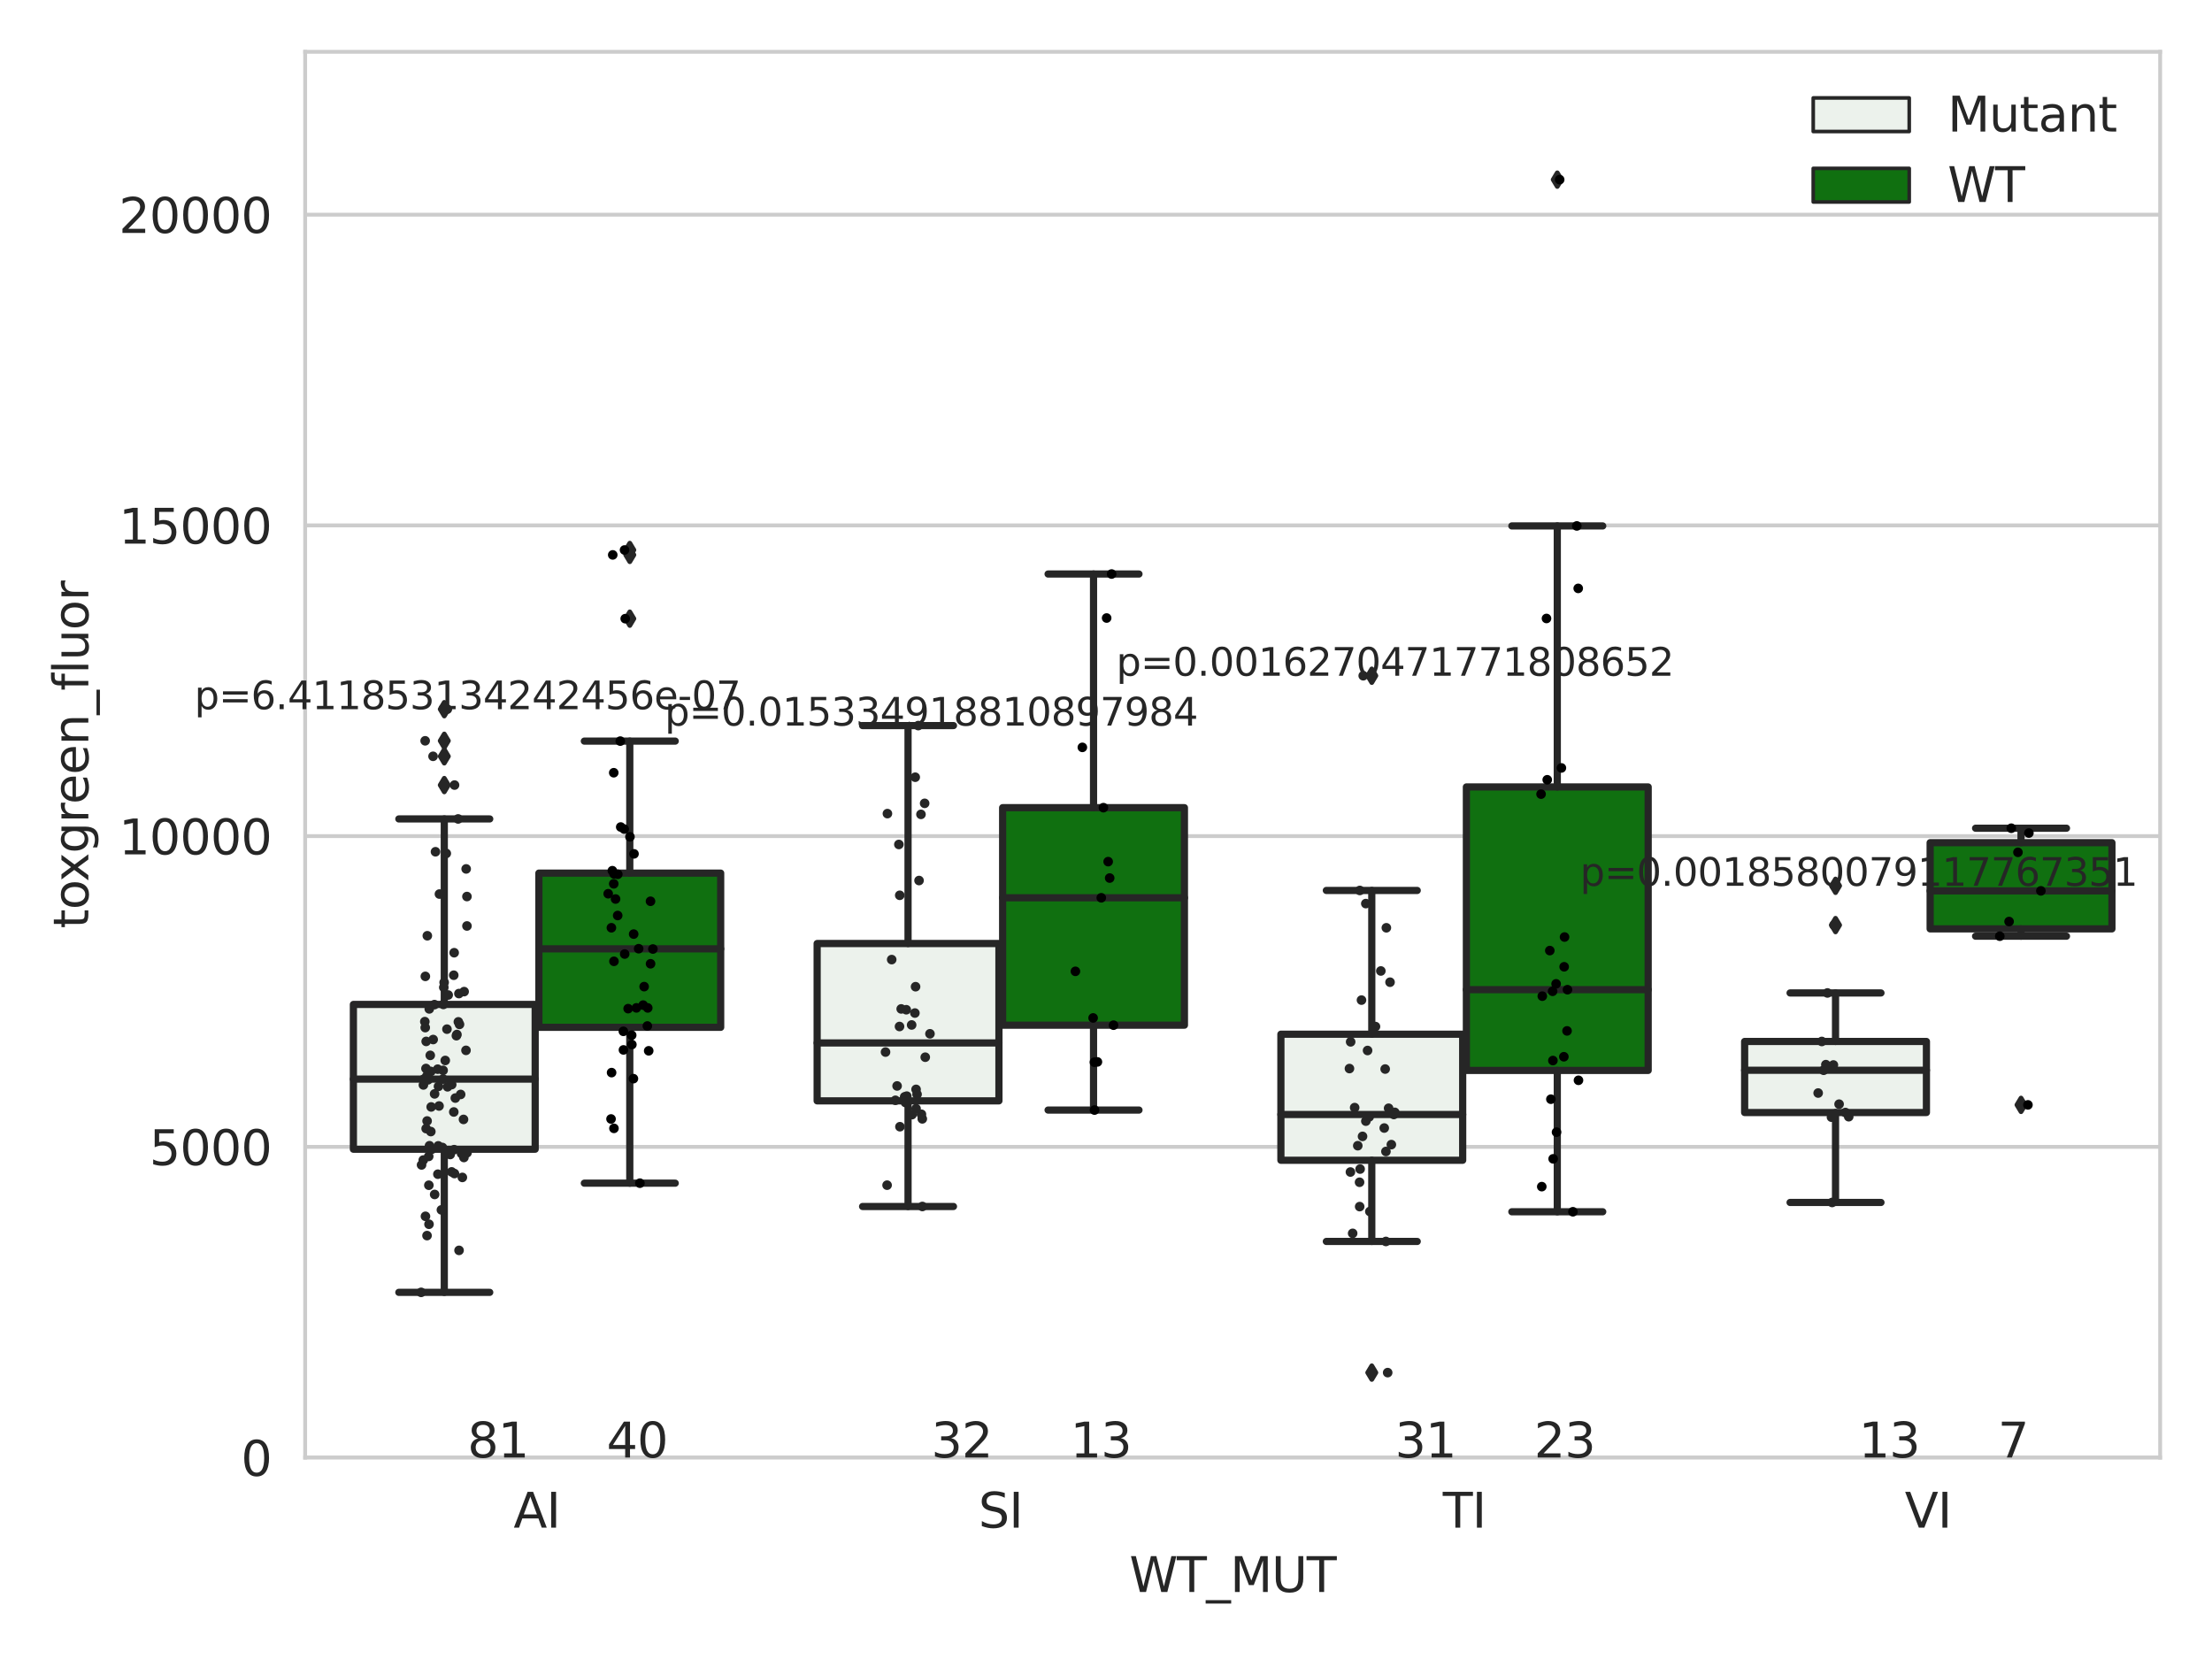 <?xml version="1.0" encoding="utf-8" standalone="no"?>
<!DOCTYPE svg PUBLIC "-//W3C//DTD SVG 1.1//EN"
  "http://www.w3.org/Graphics/SVG/1.1/DTD/svg11.dtd">
<svg xmlns:xlink="http://www.w3.org/1999/xlink" width="460.8pt" height="345.6pt" viewBox="0 0 460.8 345.6" xmlns="http://www.w3.org/2000/svg" version="1.1">
 <defs>
  <style type="text/css">*{stroke-linejoin: round; stroke-linecap: butt}</style>
 </defs>
 <g id="figure_1">
  <g id="patch_1">
   <path d="M 0 345.6 
L 460.8 345.6 
L 460.8 0 
L 0 0 
z
" style="fill: #ffffff"/>
  </g>
  <g id="axes_1">
   <g id="patch_2">
    <path d="M 63.571 303.64 
L 450 303.64 
L 450 10.8 
L 63.571 10.8 
z
" style="fill: #ffffff"/>
   </g>
   <g id="matplotlib.axis_1">
    <g id="xtick_1">
     <g id="text_1">
      <!-- AI -->
      <g style="fill: #262626" transform="translate(106.98 318.238) scale(0.1 -0.1)">
       <defs>
        <path id="DejaVuSans-41" d="M 2188 4044 
L 1331 1722 
L 3047 1722 
L 2188 4044 
z
M 1831 4666 
L 2547 4666 
L 4325 0 
L 3669 0 
L 3244 1197 
L 1141 1197 
L 716 0 
L 50 0 
L 1831 4666 
z
" transform="scale(0.016)"/>
        <path id="DejaVuSans-49" d="M 628 4666 
L 1259 4666 
L 1259 0 
L 628 0 
L 628 4666 
z
" transform="scale(0.016)"/>
       </defs>
       <use xlink:href="#DejaVuSans-41"/>
       <use xlink:href="#DejaVuSans-49" x="68.408"/>
      </g>
     </g>
    </g>
    <g id="xtick_2">
     <g id="text_2">
      <!-- SI -->
      <g style="fill: #262626" transform="translate(203.833 318.238) scale(0.1 -0.1)">
       <defs>
        <path id="DejaVuSans-53" d="M 3425 4513 
L 3425 3897 
Q 3066 4069 2747 4153 
Q 2428 4238 2131 4238 
Q 1616 4238 1336 4038 
Q 1056 3838 1056 3469 
Q 1056 3159 1242 3001 
Q 1428 2844 1947 2747 
L 2328 2669 
Q 3034 2534 3370 2195 
Q 3706 1856 3706 1288 
Q 3706 609 3251 259 
Q 2797 -91 1919 -91 
Q 1588 -91 1214 -16 
Q 841 59 441 206 
L 441 856 
Q 825 641 1194 531 
Q 1563 422 1919 422 
Q 2459 422 2753 634 
Q 3047 847 3047 1241 
Q 3047 1584 2836 1778 
Q 2625 1972 2144 2069 
L 1759 2144 
Q 1053 2284 737 2584 
Q 422 2884 422 3419 
Q 422 4038 858 4394 
Q 1294 4750 2059 4750 
Q 2388 4750 2728 4690 
Q 3069 4631 3425 4513 
z
" transform="scale(0.016)"/>
       </defs>
       <use xlink:href="#DejaVuSans-53"/>
       <use xlink:href="#DejaVuSans-49" x="63.477"/>
      </g>
     </g>
    </g>
    <g id="xtick_3">
     <g id="text_3">
      <!-- TI -->
      <g style="fill: #262626" transform="translate(300.56 318.238) scale(0.1 -0.1)">
       <defs>
        <path id="DejaVuSans-54" d="M -19 4666 
L 3928 4666 
L 3928 4134 
L 2272 4134 
L 2272 0 
L 1638 0 
L 1638 4134 
L -19 4134 
L -19 4666 
z
" transform="scale(0.016)"/>
       </defs>
       <use xlink:href="#DejaVuSans-54"/>
       <use xlink:href="#DejaVuSans-49" x="61.084"/>
      </g>
     </g>
    </g>
    <g id="xtick_4">
     <g id="text_4">
      <!-- VI -->
      <g style="fill: #262626" transform="translate(396.801 318.238) scale(0.1 -0.1)">
       <defs>
        <path id="DejaVuSans-56" d="M 1831 0 
L 50 4666 
L 709 4666 
L 2188 738 
L 3669 4666 
L 4325 4666 
L 2547 0 
L 1831 0 
z
" transform="scale(0.016)"/>
       </defs>
       <use xlink:href="#DejaVuSans-56"/>
       <use xlink:href="#DejaVuSans-49" x="68.408"/>
      </g>
     </g>
    </g>
    <g id="text_5">
     <!-- WT_MUT -->
     <g style="fill: #262626" transform="translate(235.261 331.638) scale(0.1 -0.1)">
      <defs>
       <path id="DejaVuSans-57" d="M 213 4666 
L 850 4666 
L 1831 722 
L 2809 4666 
L 3519 4666 
L 4500 722 
L 5478 4666 
L 6119 4666 
L 4947 0 
L 4153 0 
L 3169 4050 
L 2175 0 
L 1381 0 
L 213 4666 
z
" transform="scale(0.016)"/>
       <path id="DejaVuSans-5f" d="M 3263 -1063 
L 3263 -1509 
L -63 -1509 
L -63 -1063 
L 3263 -1063 
z
" transform="scale(0.016)"/>
       <path id="DejaVuSans-4d" d="M 628 4666 
L 1569 4666 
L 2759 1491 
L 3956 4666 
L 4897 4666 
L 4897 0 
L 4281 0 
L 4281 4097 
L 3078 897 
L 2444 897 
L 1241 4097 
L 1241 0 
L 628 0 
L 628 4666 
z
" transform="scale(0.016)"/>
       <path id="DejaVuSans-55" d="M 556 4666 
L 1191 4666 
L 1191 1831 
Q 1191 1081 1462 751 
Q 1734 422 2344 422 
Q 2950 422 3222 751 
Q 3494 1081 3494 1831 
L 3494 4666 
L 4128 4666 
L 4128 1753 
Q 4128 841 3676 375 
Q 3225 -91 2344 -91 
Q 1459 -91 1007 375 
Q 556 841 556 1753 
L 556 4666 
z
" transform="scale(0.016)"/>
      </defs>
      <use xlink:href="#DejaVuSans-57"/>
      <use xlink:href="#DejaVuSans-54" x="98.877"/>
      <use xlink:href="#DejaVuSans-5f" x="159.961"/>
      <use xlink:href="#DejaVuSans-4d" x="209.961"/>
      <use xlink:href="#DejaVuSans-55" x="296.24"/>
      <use xlink:href="#DejaVuSans-54" x="369.434"/>
     </g>
    </g>
   </g>
   <g id="matplotlib.axis_2">
    <g id="ytick_1">
     <g id="line2d_1">
      <path d="M 63.571 303.64 
L 450 303.64 
" clip-path="url(#pcc29a65da1)" style="fill: none; stroke: #cccccc; stroke-width: 0.8; stroke-linecap: round"/>
     </g>
     <g id="text_6">
      <!-- 0 -->
      <g style="fill: #262626" transform="translate(50.209 307.439) scale(0.1 -0.1)">
       <defs>
        <path id="DejaVuSans-30" d="M 2034 4250 
Q 1547 4250 1301 3770 
Q 1056 3291 1056 2328 
Q 1056 1369 1301 889 
Q 1547 409 2034 409 
Q 2525 409 2770 889 
Q 3016 1369 3016 2328 
Q 3016 3291 2770 3770 
Q 2525 4250 2034 4250 
z
M 2034 4750 
Q 2819 4750 3233 4129 
Q 3647 3509 3647 2328 
Q 3647 1150 3233 529 
Q 2819 -91 2034 -91 
Q 1250 -91 836 529 
Q 422 1150 422 2328 
Q 422 3509 836 4129 
Q 1250 4750 2034 4750 
z
" transform="scale(0.016)"/>
       </defs>
       <use xlink:href="#DejaVuSans-30"/>
      </g>
     </g>
    </g>
    <g id="ytick_2">
     <g id="line2d_2">
      <path d="M 63.571 238.91 
L 450 238.91 
" clip-path="url(#pcc29a65da1)" style="fill: none; stroke: #cccccc; stroke-width: 0.8; stroke-linecap: round"/>
     </g>
     <g id="text_7">
      <!-- 5000 -->
      <g style="fill: #262626" transform="translate(31.121 242.709) scale(0.1 -0.1)">
       <defs>
        <path id="DejaVuSans-35" d="M 691 4666 
L 3169 4666 
L 3169 4134 
L 1269 4134 
L 1269 2991 
Q 1406 3038 1543 3061 
Q 1681 3084 1819 3084 
Q 2600 3084 3056 2656 
Q 3513 2228 3513 1497 
Q 3513 744 3044 326 
Q 2575 -91 1722 -91 
Q 1428 -91 1123 -41 
Q 819 9 494 109 
L 494 744 
Q 775 591 1075 516 
Q 1375 441 1709 441 
Q 2250 441 2565 725 
Q 2881 1009 2881 1497 
Q 2881 1984 2565 2268 
Q 2250 2553 1709 2553 
Q 1456 2553 1204 2497 
Q 953 2441 691 2322 
L 691 4666 
z
" transform="scale(0.016)"/>
       </defs>
       <use xlink:href="#DejaVuSans-35"/>
       <use xlink:href="#DejaVuSans-30" x="63.623"/>
       <use xlink:href="#DejaVuSans-30" x="127.246"/>
       <use xlink:href="#DejaVuSans-30" x="190.869"/>
      </g>
     </g>
    </g>
    <g id="ytick_3">
     <g id="line2d_3">
      <path d="M 63.571 174.18 
L 450 174.18 
" clip-path="url(#pcc29a65da1)" style="fill: none; stroke: #cccccc; stroke-width: 0.8; stroke-linecap: round"/>
     </g>
     <g id="text_8">
      <!-- 10000 -->
      <g style="fill: #262626" transform="translate(24.759 177.979) scale(0.1 -0.1)">
       <defs>
        <path id="DejaVuSans-31" d="M 794 531 
L 1825 531 
L 1825 4091 
L 703 3866 
L 703 4441 
L 1819 4666 
L 2450 4666 
L 2450 531 
L 3481 531 
L 3481 0 
L 794 0 
L 794 531 
z
" transform="scale(0.016)"/>
       </defs>
       <use xlink:href="#DejaVuSans-31"/>
       <use xlink:href="#DejaVuSans-30" x="63.623"/>
       <use xlink:href="#DejaVuSans-30" x="127.246"/>
       <use xlink:href="#DejaVuSans-30" x="190.869"/>
       <use xlink:href="#DejaVuSans-30" x="254.492"/>
      </g>
     </g>
    </g>
    <g id="ytick_4">
     <g id="line2d_4">
      <path d="M 63.571 109.45 
L 450 109.45 
" clip-path="url(#pcc29a65da1)" style="fill: none; stroke: #cccccc; stroke-width: 0.8; stroke-linecap: round"/>
     </g>
     <g id="text_9">
      <!-- 15000 -->
      <g style="fill: #262626" transform="translate(24.759 113.249) scale(0.1 -0.1)">
       <use xlink:href="#DejaVuSans-31"/>
       <use xlink:href="#DejaVuSans-35" x="63.623"/>
       <use xlink:href="#DejaVuSans-30" x="127.246"/>
       <use xlink:href="#DejaVuSans-30" x="190.869"/>
       <use xlink:href="#DejaVuSans-30" x="254.492"/>
      </g>
     </g>
    </g>
    <g id="ytick_5">
     <g id="line2d_5">
      <path d="M 63.571 44.719 
L 450 44.719 
" clip-path="url(#pcc29a65da1)" style="fill: none; stroke: #cccccc; stroke-width: 0.8; stroke-linecap: round"/>
     </g>
     <g id="text_10">
      <!-- 20000 -->
      <g style="fill: #262626" transform="translate(24.759 48.519) scale(0.1 -0.1)">
       <defs>
        <path id="DejaVuSans-32" d="M 1228 531 
L 3431 531 
L 3431 0 
L 469 0 
L 469 531 
Q 828 903 1448 1529 
Q 2069 2156 2228 2338 
Q 2531 2678 2651 2914 
Q 2772 3150 2772 3378 
Q 2772 3750 2511 3984 
Q 2250 4219 1831 4219 
Q 1534 4219 1204 4116 
Q 875 4013 500 3803 
L 500 4441 
Q 881 4594 1212 4672 
Q 1544 4750 1819 4750 
Q 2544 4750 2975 4387 
Q 3406 4025 3406 3419 
Q 3406 3131 3298 2873 
Q 3191 2616 2906 2266 
Q 2828 2175 2409 1742 
Q 1991 1309 1228 531 
z
" transform="scale(0.016)"/>
       </defs>
       <use xlink:href="#DejaVuSans-32"/>
       <use xlink:href="#DejaVuSans-30" x="63.623"/>
       <use xlink:href="#DejaVuSans-30" x="127.246"/>
       <use xlink:href="#DejaVuSans-30" x="190.869"/>
       <use xlink:href="#DejaVuSans-30" x="254.492"/>
      </g>
     </g>
    </g>
    <g id="text_11">
     <!-- toxgreen_fluor -->
     <g style="fill: #262626" transform="translate(18.401 193.415) rotate(-90) scale(0.1 -0.1)">
      <defs>
       <path id="DejaVuSans-74" d="M 1172 4494 
L 1172 3500 
L 2356 3500 
L 2356 3053 
L 1172 3053 
L 1172 1153 
Q 1172 725 1289 603 
Q 1406 481 1766 481 
L 2356 481 
L 2356 0 
L 1766 0 
Q 1100 0 847 248 
Q 594 497 594 1153 
L 594 3053 
L 172 3053 
L 172 3500 
L 594 3500 
L 594 4494 
L 1172 4494 
z
" transform="scale(0.016)"/>
       <path id="DejaVuSans-6f" d="M 1959 3097 
Q 1497 3097 1228 2736 
Q 959 2375 959 1747 
Q 959 1119 1226 758 
Q 1494 397 1959 397 
Q 2419 397 2687 759 
Q 2956 1122 2956 1747 
Q 2956 2369 2687 2733 
Q 2419 3097 1959 3097 
z
M 1959 3584 
Q 2709 3584 3137 3096 
Q 3566 2609 3566 1747 
Q 3566 888 3137 398 
Q 2709 -91 1959 -91 
Q 1206 -91 779 398 
Q 353 888 353 1747 
Q 353 2609 779 3096 
Q 1206 3584 1959 3584 
z
" transform="scale(0.016)"/>
       <path id="DejaVuSans-78" d="M 3513 3500 
L 2247 1797 
L 3578 0 
L 2900 0 
L 1881 1375 
L 863 0 
L 184 0 
L 1544 1831 
L 300 3500 
L 978 3500 
L 1906 2253 
L 2834 3500 
L 3513 3500 
z
" transform="scale(0.016)"/>
       <path id="DejaVuSans-67" d="M 2906 1791 
Q 2906 2416 2648 2759 
Q 2391 3103 1925 3103 
Q 1463 3103 1205 2759 
Q 947 2416 947 1791 
Q 947 1169 1205 825 
Q 1463 481 1925 481 
Q 2391 481 2648 825 
Q 2906 1169 2906 1791 
z
M 3481 434 
Q 3481 -459 3084 -895 
Q 2688 -1331 1869 -1331 
Q 1566 -1331 1297 -1286 
Q 1028 -1241 775 -1147 
L 775 -588 
Q 1028 -725 1275 -790 
Q 1522 -856 1778 -856 
Q 2344 -856 2625 -561 
Q 2906 -266 2906 331 
L 2906 616 
Q 2728 306 2450 153 
Q 2172 0 1784 0 
Q 1141 0 747 490 
Q 353 981 353 1791 
Q 353 2603 747 3093 
Q 1141 3584 1784 3584 
Q 2172 3584 2450 3431 
Q 2728 3278 2906 2969 
L 2906 3500 
L 3481 3500 
L 3481 434 
z
" transform="scale(0.016)"/>
       <path id="DejaVuSans-72" d="M 2631 2963 
Q 2534 3019 2420 3045 
Q 2306 3072 2169 3072 
Q 1681 3072 1420 2755 
Q 1159 2438 1159 1844 
L 1159 0 
L 581 0 
L 581 3500 
L 1159 3500 
L 1159 2956 
Q 1341 3275 1631 3429 
Q 1922 3584 2338 3584 
Q 2397 3584 2469 3576 
Q 2541 3569 2628 3553 
L 2631 2963 
z
" transform="scale(0.016)"/>
       <path id="DejaVuSans-65" d="M 3597 1894 
L 3597 1613 
L 953 1613 
Q 991 1019 1311 708 
Q 1631 397 2203 397 
Q 2534 397 2845 478 
Q 3156 559 3463 722 
L 3463 178 
Q 3153 47 2828 -22 
Q 2503 -91 2169 -91 
Q 1331 -91 842 396 
Q 353 884 353 1716 
Q 353 2575 817 3079 
Q 1281 3584 2069 3584 
Q 2775 3584 3186 3129 
Q 3597 2675 3597 1894 
z
M 3022 2063 
Q 3016 2534 2758 2815 
Q 2500 3097 2075 3097 
Q 1594 3097 1305 2825 
Q 1016 2553 972 2059 
L 3022 2063 
z
" transform="scale(0.016)"/>
       <path id="DejaVuSans-6e" d="M 3513 2113 
L 3513 0 
L 2938 0 
L 2938 2094 
Q 2938 2591 2744 2837 
Q 2550 3084 2163 3084 
Q 1697 3084 1428 2787 
Q 1159 2491 1159 1978 
L 1159 0 
L 581 0 
L 581 3500 
L 1159 3500 
L 1159 2956 
Q 1366 3272 1645 3428 
Q 1925 3584 2291 3584 
Q 2894 3584 3203 3211 
Q 3513 2838 3513 2113 
z
" transform="scale(0.016)"/>
       <path id="DejaVuSans-66" d="M 2375 4863 
L 2375 4384 
L 1825 4384 
Q 1516 4384 1395 4259 
Q 1275 4134 1275 3809 
L 1275 3500 
L 2222 3500 
L 2222 3053 
L 1275 3053 
L 1275 0 
L 697 0 
L 697 3053 
L 147 3053 
L 147 3500 
L 697 3500 
L 697 3744 
Q 697 4328 969 4595 
Q 1241 4863 1831 4863 
L 2375 4863 
z
" transform="scale(0.016)"/>
       <path id="DejaVuSans-6c" d="M 603 4863 
L 1178 4863 
L 1178 0 
L 603 0 
L 603 4863 
z
" transform="scale(0.016)"/>
       <path id="DejaVuSans-75" d="M 544 1381 
L 544 3500 
L 1119 3500 
L 1119 1403 
Q 1119 906 1312 657 
Q 1506 409 1894 409 
Q 2359 409 2629 706 
Q 2900 1003 2900 1516 
L 2900 3500 
L 3475 3500 
L 3475 0 
L 2900 0 
L 2900 538 
Q 2691 219 2414 64 
Q 2138 -91 1772 -91 
Q 1169 -91 856 284 
Q 544 659 544 1381 
z
M 1991 3584 
L 1991 3584 
z
" transform="scale(0.016)"/>
      </defs>
      <use xlink:href="#DejaVuSans-74"/>
      <use xlink:href="#DejaVuSans-6f" x="39.209"/>
      <use xlink:href="#DejaVuSans-78" x="97.266"/>
      <use xlink:href="#DejaVuSans-67" x="156.445"/>
      <use xlink:href="#DejaVuSans-72" x="219.922"/>
      <use xlink:href="#DejaVuSans-65" x="258.785"/>
      <use xlink:href="#DejaVuSans-65" x="320.309"/>
      <use xlink:href="#DejaVuSans-6e" x="381.832"/>
      <use xlink:href="#DejaVuSans-5f" x="445.211"/>
      <use xlink:href="#DejaVuSans-66" x="495.211"/>
      <use xlink:href="#DejaVuSans-6c" x="530.416"/>
      <use xlink:href="#DejaVuSans-75" x="558.199"/>
      <use xlink:href="#DejaVuSans-6f" x="621.578"/>
      <use xlink:href="#DejaVuSans-72" x="682.76"/>
     </g>
    </g>
   </g>
   <g id="patch_3">
    <path d="M 73.618 239.403 
L 111.488 239.403 
L 111.488 209.242 
L 73.618 209.242 
L 73.618 239.403 
z
" clip-path="url(#pcc29a65da1)" style="fill: #ecf2ec; stroke: #262626; stroke-width: 1.5; stroke-linejoin: miter"/>
   </g>
   <g id="patch_4">
    <path d="M 112.261 214.011 
L 150.131 214.011 
L 150.131 181.884 
L 112.261 181.884 
L 112.261 214.011 
z
" clip-path="url(#pcc29a65da1)" style="fill: #107010; stroke: #262626; stroke-width: 1.5; stroke-linejoin: miter"/>
   </g>
   <g id="patch_5">
    <path d="M 170.226 229.329 
L 208.096 229.329 
L 208.096 196.552 
L 170.226 196.552 
L 170.226 229.329 
z
" clip-path="url(#pcc29a65da1)" style="fill: #ecf2ec; stroke: #262626; stroke-width: 1.5; stroke-linejoin: miter"/>
   </g>
   <g id="patch_6">
    <path d="M 208.868 213.562 
L 246.738 213.562 
L 246.738 168.253 
L 208.868 168.253 
L 208.868 213.562 
z
" clip-path="url(#pcc29a65da1)" style="fill: #107010; stroke: #262626; stroke-width: 1.5; stroke-linejoin: miter"/>
   </g>
   <g id="patch_7">
    <path d="M 266.833 241.704 
L 304.703 241.704 
L 304.703 215.443 
L 266.833 215.443 
L 266.833 241.704 
z
" clip-path="url(#pcc29a65da1)" style="fill: #ecf2ec; stroke: #262626; stroke-width: 1.5; stroke-linejoin: miter"/>
   </g>
   <g id="patch_8">
    <path d="M 305.476 222.988 
L 343.346 222.988 
L 343.346 163.936 
L 305.476 163.936 
L 305.476 222.988 
z
" clip-path="url(#pcc29a65da1)" style="fill: #107010; stroke: #262626; stroke-width: 1.5; stroke-linejoin: miter"/>
   </g>
   <g id="patch_9">
    <path d="M 363.44 231.759 
L 401.31 231.759 
L 401.31 216.955 
L 363.44 216.955 
L 363.44 231.759 
z
" clip-path="url(#pcc29a65da1)" style="fill: #ecf2ec; stroke: #262626; stroke-width: 1.5; stroke-linejoin: miter"/>
   </g>
   <g id="patch_10">
    <path d="M 402.083 193.499 
L 439.953 193.499 
L 439.953 175.547 
L 402.083 175.547 
L 402.083 193.499 
z
" clip-path="url(#pcc29a65da1)" style="fill: #107010; stroke: #262626; stroke-width: 1.5; stroke-linejoin: miter"/>
   </g>
   <g id="patch_11">
    <path d="M 111.875 303.64 
L 111.875 303.64 
L 111.875 303.64 
L 111.875 303.64 
z
" clip-path="url(#pcc29a65da1)" style="fill: #ecf2ec; stroke: #262626; stroke-width: 0.75; stroke-linejoin: miter"/>
   </g>
   <g id="patch_12">
    <path d="M 111.875 303.64 
L 111.875 303.64 
L 111.875 303.64 
L 111.875 303.64 
z
" clip-path="url(#pcc29a65da1)" style="fill: #107010; stroke: #262626; stroke-width: 0.75; stroke-linejoin: miter"/>
   </g>
   <g id="PathCollection_1"/>
   <g id="PathCollection_2"/>
   <g id="line2d_6">
    <path d="M 92.553 239.403 
L 92.553 269.221 
" clip-path="url(#pcc29a65da1)" style="fill: none; stroke: #262626; stroke-width: 1.5; stroke-linecap: round"/>
   </g>
   <g id="line2d_7">
    <path d="M 92.553 209.242 
L 92.553 170.599 
" clip-path="url(#pcc29a65da1)" style="fill: none; stroke: #262626; stroke-width: 1.5; stroke-linecap: round"/>
   </g>
   <g id="line2d_8">
    <path d="M 83.086 269.221 
L 102.021 269.221 
" clip-path="url(#pcc29a65da1)" style="fill: none; stroke: #262626; stroke-width: 1.5; stroke-linecap: round"/>
   </g>
   <g id="line2d_9">
    <path d="M 83.086 170.599 
L 102.021 170.599 
" clip-path="url(#pcc29a65da1)" style="fill: none; stroke: #262626; stroke-width: 1.5; stroke-linecap: round"/>
   </g>
   <g id="line2d_10">
    <defs>
     <path id="m23c437015f" d="M -0 1.414 
L 0.849 0 
L 0 -1.414 
L -0.849 -0 
z
" style="stroke: #262626; stroke-linejoin: miter"/>
    </defs>
    <g clip-path="url(#pcc29a65da1)">
     <use xlink:href="#m23c437015f" x="92.553" y="163.544" style="fill: #262626; stroke: #262626; stroke-linejoin: miter"/>
     <use xlink:href="#m23c437015f" x="92.553" y="147.736" style="fill: #262626; stroke: #262626; stroke-linejoin: miter"/>
     <use xlink:href="#m23c437015f" x="92.553" y="157.553" style="fill: #262626; stroke: #262626; stroke-linejoin: miter"/>
     <use xlink:href="#m23c437015f" x="92.553" y="154.323" style="fill: #262626; stroke: #262626; stroke-linejoin: miter"/>
    </g>
   </g>
   <g id="line2d_11">
    <path d="M 131.196 214.011 
L 131.196 246.477 
" clip-path="url(#pcc29a65da1)" style="fill: none; stroke: #262626; stroke-width: 1.5; stroke-linecap: round"/>
   </g>
   <g id="line2d_12">
    <path d="M 131.196 181.884 
L 131.196 154.387 
" clip-path="url(#pcc29a65da1)" style="fill: none; stroke: #262626; stroke-width: 1.5; stroke-linecap: round"/>
   </g>
   <g id="line2d_13">
    <path d="M 121.729 246.477 
L 140.664 246.477 
" clip-path="url(#pcc29a65da1)" style="fill: none; stroke: #262626; stroke-width: 1.5; stroke-linecap: round"/>
   </g>
   <g id="line2d_14">
    <path d="M 121.729 154.387 
L 140.664 154.387 
" clip-path="url(#pcc29a65da1)" style="fill: none; stroke: #262626; stroke-width: 1.5; stroke-linecap: round"/>
   </g>
   <g id="line2d_15">
    <g clip-path="url(#pcc29a65da1)">
     <use xlink:href="#m23c437015f" x="131.196" y="115.595" style="fill: #262626; stroke: #262626; stroke-linejoin: miter"/>
     <use xlink:href="#m23c437015f" x="131.196" y="114.573" style="fill: #262626; stroke: #262626; stroke-linejoin: miter"/>
     <use xlink:href="#m23c437015f" x="131.196" y="128.881" style="fill: #262626; stroke: #262626; stroke-linejoin: miter"/>
    </g>
   </g>
   <g id="line2d_16">
    <path d="M 189.161 229.329 
L 189.161 251.333 
" clip-path="url(#pcc29a65da1)" style="fill: none; stroke: #262626; stroke-width: 1.5; stroke-linecap: round"/>
   </g>
   <g id="line2d_17">
    <path d="M 189.161 196.552 
L 189.161 151.152 
" clip-path="url(#pcc29a65da1)" style="fill: none; stroke: #262626; stroke-width: 1.5; stroke-linecap: round"/>
   </g>
   <g id="line2d_18">
    <path d="M 179.693 251.333 
L 198.628 251.333 
" clip-path="url(#pcc29a65da1)" style="fill: none; stroke: #262626; stroke-width: 1.5; stroke-linecap: round"/>
   </g>
   <g id="line2d_19">
    <path d="M 179.693 151.152 
L 198.628 151.152 
" clip-path="url(#pcc29a65da1)" style="fill: none; stroke: #262626; stroke-width: 1.5; stroke-linecap: round"/>
   </g>
   <g id="line2d_20"/>
   <g id="line2d_21">
    <path d="M 227.803 213.562 
L 227.803 231.247 
" clip-path="url(#pcc29a65da1)" style="fill: none; stroke: #262626; stroke-width: 1.5; stroke-linecap: round"/>
   </g>
   <g id="line2d_22">
    <path d="M 227.803 168.253 
L 227.803 119.58 
" clip-path="url(#pcc29a65da1)" style="fill: none; stroke: #262626; stroke-width: 1.5; stroke-linecap: round"/>
   </g>
   <g id="line2d_23">
    <path d="M 218.336 231.247 
L 237.271 231.247 
" clip-path="url(#pcc29a65da1)" style="fill: none; stroke: #262626; stroke-width: 1.5; stroke-linecap: round"/>
   </g>
   <g id="line2d_24">
    <path d="M 218.336 119.58 
L 237.271 119.58 
" clip-path="url(#pcc29a65da1)" style="fill: none; stroke: #262626; stroke-width: 1.5; stroke-linecap: round"/>
   </g>
   <g id="line2d_25"/>
   <g id="line2d_26">
    <path d="M 285.768 241.704 
L 285.768 258.617 
" clip-path="url(#pcc29a65da1)" style="fill: none; stroke: #262626; stroke-width: 1.5; stroke-linecap: round"/>
   </g>
   <g id="line2d_27">
    <path d="M 285.768 215.443 
L 285.768 185.498 
" clip-path="url(#pcc29a65da1)" style="fill: none; stroke: #262626; stroke-width: 1.5; stroke-linecap: round"/>
   </g>
   <g id="line2d_28">
    <path d="M 276.3 258.617 
L 295.235 258.617 
" clip-path="url(#pcc29a65da1)" style="fill: none; stroke: #262626; stroke-width: 1.5; stroke-linecap: round"/>
   </g>
   <g id="line2d_29">
    <path d="M 276.3 185.498 
L 295.235 185.498 
" clip-path="url(#pcc29a65da1)" style="fill: none; stroke: #262626; stroke-width: 1.5; stroke-linecap: round"/>
   </g>
   <g id="line2d_30">
    <g clip-path="url(#pcc29a65da1)">
     <use xlink:href="#m23c437015f" x="285.768" y="285.94" style="fill: #262626; stroke: #262626; stroke-linejoin: miter"/>
     <use xlink:href="#m23c437015f" x="285.768" y="140.767" style="fill: #262626; stroke: #262626; stroke-linejoin: miter"/>
    </g>
   </g>
   <g id="line2d_31">
    <path d="M 324.411 222.988 
L 324.411 252.432 
" clip-path="url(#pcc29a65da1)" style="fill: none; stroke: #262626; stroke-width: 1.5; stroke-linecap: round"/>
   </g>
   <g id="line2d_32">
    <path d="M 324.411 163.936 
L 324.411 109.562 
" clip-path="url(#pcc29a65da1)" style="fill: none; stroke: #262626; stroke-width: 1.5; stroke-linecap: round"/>
   </g>
   <g id="line2d_33">
    <path d="M 314.943 252.432 
L 333.878 252.432 
" clip-path="url(#pcc29a65da1)" style="fill: none; stroke: #262626; stroke-width: 1.5; stroke-linecap: round"/>
   </g>
   <g id="line2d_34">
    <path d="M 314.943 109.562 
L 333.878 109.562 
" clip-path="url(#pcc29a65da1)" style="fill: none; stroke: #262626; stroke-width: 1.5; stroke-linecap: round"/>
   </g>
   <g id="line2d_35">
    <g clip-path="url(#pcc29a65da1)">
     <use xlink:href="#m23c437015f" x="324.411" y="37.422" style="fill: #262626; stroke: #262626; stroke-linejoin: miter"/>
    </g>
   </g>
   <g id="line2d_36">
    <path d="M 382.375 231.759 
L 382.375 250.494 
" clip-path="url(#pcc29a65da1)" style="fill: none; stroke: #262626; stroke-width: 1.5; stroke-linecap: round"/>
   </g>
   <g id="line2d_37">
    <path d="M 382.375 216.955 
L 382.375 206.85 
" clip-path="url(#pcc29a65da1)" style="fill: none; stroke: #262626; stroke-width: 1.5; stroke-linecap: round"/>
   </g>
   <g id="line2d_38">
    <path d="M 372.907 250.494 
L 391.842 250.494 
" clip-path="url(#pcc29a65da1)" style="fill: none; stroke: #262626; stroke-width: 1.5; stroke-linecap: round"/>
   </g>
   <g id="line2d_39">
    <path d="M 372.907 206.85 
L 391.842 206.85 
" clip-path="url(#pcc29a65da1)" style="fill: none; stroke: #262626; stroke-width: 1.5; stroke-linecap: round"/>
   </g>
   <g id="line2d_40">
    <g clip-path="url(#pcc29a65da1)">
     <use xlink:href="#m23c437015f" x="382.375" y="192.713" style="fill: #262626; stroke: #262626; stroke-linejoin: miter"/>
     <use xlink:href="#m23c437015f" x="382.375" y="184.531" style="fill: #262626; stroke: #262626; stroke-linejoin: miter"/>
    </g>
   </g>
   <g id="line2d_41">
    <path d="M 421.018 193.499 
L 421.018 195.025 
" clip-path="url(#pcc29a65da1)" style="fill: none; stroke: #262626; stroke-width: 1.5; stroke-linecap: round"/>
   </g>
   <g id="line2d_42">
    <path d="M 421.018 175.547 
L 421.018 172.532 
" clip-path="url(#pcc29a65da1)" style="fill: none; stroke: #262626; stroke-width: 1.5; stroke-linecap: round"/>
   </g>
   <g id="line2d_43">
    <path d="M 411.55 195.025 
L 430.485 195.025 
" clip-path="url(#pcc29a65da1)" style="fill: none; stroke: #262626; stroke-width: 1.5; stroke-linecap: round"/>
   </g>
   <g id="line2d_44">
    <path d="M 411.55 172.532 
L 430.485 172.532 
" clip-path="url(#pcc29a65da1)" style="fill: none; stroke: #262626; stroke-width: 1.5; stroke-linecap: round"/>
   </g>
   <g id="line2d_45">
    <g clip-path="url(#pcc29a65da1)">
     <use xlink:href="#m23c437015f" x="421.018" y="230.165" style="fill: #262626; stroke: #262626; stroke-linejoin: miter"/>
    </g>
   </g>
   <g id="line2d_46">
    <path d="M 73.618 224.8 
L 111.488 224.8 
" clip-path="url(#pcc29a65da1)" style="fill: none; stroke: #262626; stroke-width: 1.5; stroke-linecap: round"/>
   </g>
   <g id="line2d_47">
    <path d="M 112.261 197.665 
L 150.131 197.665 
" clip-path="url(#pcc29a65da1)" style="fill: none; stroke: #262626; stroke-width: 1.5; stroke-linecap: round"/>
   </g>
   <g id="line2d_48">
    <path d="M 170.226 217.262 
L 208.096 217.262 
" clip-path="url(#pcc29a65da1)" style="fill: none; stroke: #262626; stroke-width: 1.5; stroke-linecap: round"/>
   </g>
   <g id="line2d_49">
    <path d="M 208.868 187.025 
L 246.738 187.025 
" clip-path="url(#pcc29a65da1)" style="fill: none; stroke: #262626; stroke-width: 1.5; stroke-linecap: round"/>
   </g>
   <g id="line2d_50">
    <path d="M 266.833 232.168 
L 304.703 232.168 
" clip-path="url(#pcc29a65da1)" style="fill: none; stroke: #262626; stroke-width: 1.5; stroke-linecap: round"/>
   </g>
   <g id="line2d_51">
    <path d="M 305.476 206.173 
L 343.346 206.173 
" clip-path="url(#pcc29a65da1)" style="fill: none; stroke: #262626; stroke-width: 1.5; stroke-linecap: round"/>
   </g>
   <g id="line2d_52">
    <path d="M 363.44 222.956 
L 401.31 222.956 
" clip-path="url(#pcc29a65da1)" style="fill: none; stroke: #262626; stroke-width: 1.5; stroke-linecap: round"/>
   </g>
   <g id="line2d_53">
    <path d="M 402.083 185.583 
L 439.953 185.583 
" clip-path="url(#pcc29a65da1)" style="fill: none; stroke: #262626; stroke-width: 1.5; stroke-linecap: round"/>
   </g>
   <g id="patch_13">
    <path d="M 63.571 303.64 
L 63.571 10.8 
" style="fill: none; stroke: #cccccc; stroke-width: 0.8; stroke-linejoin: miter; stroke-linecap: square"/>
   </g>
   <g id="patch_14">
    <path d="M 450 303.64 
L 450 10.8 
" style="fill: none; stroke: #cccccc; stroke-width: 0.8; stroke-linejoin: miter; stroke-linecap: square"/>
   </g>
   <g id="patch_15">
    <path d="M 63.571 303.64 
L 450 303.64 
" style="fill: none; stroke: #cccccc; stroke-width: 0.8; stroke-linejoin: miter; stroke-linecap: square"/>
   </g>
   <g id="patch_16">
    <path d="M 63.571 10.8 
L 450 10.8 
" style="fill: none; stroke: #cccccc; stroke-width: 0.8; stroke-linejoin: miter; stroke-linecap: square"/>
   </g>
   <g id="PathCollection_3">
    <defs>
     <path id="C0_0_cd042d34da" d="M 0 1 
C 0.265 1 0.52 0.895 0.707 0.707 
C 0.895 0.52 1 0.265 1 -0 
C 1 -0.265 0.895 -0.52 0.707 -0.707 
C 0.52 -0.895 0.265 -1 0 -1 
C -0.265 -1 -0.52 -0.895 -0.707 -0.707 
C -0.895 -0.52 -1 -0.265 -1 0 
C -1 0.265 -0.895 0.52 -0.707 0.707 
C -0.52 0.895 -0.265 1 0 1 
z
"/>
    </defs>
    <g clip-path="url(#pcc29a65da1)">
     <use xlink:href="#C0_0_cd042d34da" x="88.633" y="253.378" style="fill: #262626"/>
    </g>
    <g clip-path="url(#pcc29a65da1)">
     <use xlink:href="#C0_0_cd042d34da" x="97.277" y="192.896" style="fill: #262626"/>
    </g>
    <g clip-path="url(#pcc29a65da1)">
     <use xlink:href="#C0_0_cd042d34da" x="95.6" y="206.98" style="fill: #262626"/>
    </g>
    <g clip-path="url(#pcc29a65da1)">
     <use xlink:href="#C0_0_cd042d34da" x="88.609" y="203.394" style="fill: #262626"/>
    </g>
    <g clip-path="url(#pcc29a65da1)">
     <use xlink:href="#C0_0_cd042d34da" x="93.11" y="214.391" style="fill: #262626"/>
    </g>
    <g clip-path="url(#pcc29a65da1)">
     <use xlink:href="#C0_0_cd042d34da" x="88.5" y="212.823" style="fill: #262626"/>
    </g>
    <g clip-path="url(#pcc29a65da1)">
     <use xlink:href="#C0_0_cd042d34da" x="88.178" y="241.661" style="fill: #262626"/>
    </g>
    <g clip-path="url(#pcc29a65da1)">
     <use xlink:href="#C0_0_cd042d34da" x="89.425" y="210.175" style="fill: #262626"/>
    </g>
    <g clip-path="url(#pcc29a65da1)">
     <use xlink:href="#C0_0_cd042d34da" x="88.584" y="214.068" style="fill: #262626"/>
    </g>
    <g clip-path="url(#pcc29a65da1)">
     <use xlink:href="#C0_0_cd042d34da" x="95.628" y="260.475" style="fill: #262626"/>
    </g>
    <g clip-path="url(#pcc29a65da1)">
     <use xlink:href="#C0_0_cd042d34da" x="95.076" y="215.755" style="fill: #262626"/>
    </g>
    <g clip-path="url(#pcc29a65da1)">
     <use xlink:href="#C0_0_cd042d34da" x="91.303" y="238.705" style="fill: #262626"/>
    </g>
    <g clip-path="url(#pcc29a65da1)">
     <use xlink:href="#C0_0_cd042d34da" x="91.461" y="230.397" style="fill: #262626"/>
    </g>
    <g clip-path="url(#pcc29a65da1)">
     <use xlink:href="#C0_0_cd042d34da" x="91.953" y="252.042" style="fill: #262626"/>
    </g>
    <g clip-path="url(#pcc29a65da1)">
     <use xlink:href="#C0_0_cd042d34da" x="89.961" y="239.403" style="fill: #262626"/>
    </g>
    <g clip-path="url(#pcc29a65da1)">
     <use xlink:href="#C0_0_cd042d34da" x="97.075" y="218.807" style="fill: #262626"/>
    </g>
    <g clip-path="url(#pcc29a65da1)">
     <use xlink:href="#C0_0_cd042d34da" x="87.729" y="269.221" style="fill: #262626"/>
    </g>
    <g clip-path="url(#pcc29a65da1)">
     <use xlink:href="#C0_0_cd042d34da" x="88.28" y="224.817" style="fill: #262626"/>
    </g>
    <g clip-path="url(#pcc29a65da1)">
     <use xlink:href="#C0_0_cd042d34da" x="92.754" y="220.914" style="fill: #262626"/>
    </g>
    <g clip-path="url(#pcc29a65da1)">
     <use xlink:href="#C0_0_cd042d34da" x="94.687" y="163.544" style="fill: #262626"/>
    </g>
    <g clip-path="url(#pcc29a65da1)">
     <use xlink:href="#C0_0_cd042d34da" x="91.345" y="226.315" style="fill: #262626"/>
    </g>
    <g clip-path="url(#pcc29a65da1)">
     <use xlink:href="#C0_0_cd042d34da" x="94.606" y="239.496" style="fill: #262626"/>
    </g>
    <g clip-path="url(#pcc29a65da1)">
     <use xlink:href="#C0_0_cd042d34da" x="97.11" y="181.01" style="fill: #262626"/>
    </g>
    <g clip-path="url(#pcc29a65da1)">
     <use xlink:href="#C0_0_cd042d34da" x="88.204" y="226.013" style="fill: #262626"/>
    </g>
    <g clip-path="url(#pcc29a65da1)">
     <use xlink:href="#C0_0_cd042d34da" x="89.339" y="246.904" style="fill: #262626"/>
    </g>
    <g clip-path="url(#pcc29a65da1)">
     <use xlink:href="#C0_0_cd042d34da" x="92.171" y="239.046" style="fill: #262626"/>
    </g>
    <g clip-path="url(#pcc29a65da1)">
     <use xlink:href="#C0_0_cd042d34da" x="90.547" y="248.827" style="fill: #262626"/>
    </g>
    <g clip-path="url(#pcc29a65da1)">
     <use xlink:href="#C0_0_cd042d34da" x="89.631" y="219.85" style="fill: #262626"/>
    </g>
    <g clip-path="url(#pcc29a65da1)">
     <use xlink:href="#C0_0_cd042d34da" x="89.823" y="230.597" style="fill: #262626"/>
    </g>
    <g clip-path="url(#pcc29a65da1)">
     <use xlink:href="#C0_0_cd042d34da" x="87.818" y="242.679" style="fill: #262626"/>
    </g>
    <g clip-path="url(#pcc29a65da1)">
     <use xlink:href="#C0_0_cd042d34da" x="89.369" y="255.031" style="fill: #262626"/>
    </g>
    <g clip-path="url(#pcc29a65da1)">
     <use xlink:href="#C0_0_cd042d34da" x="90.536" y="227.878" style="fill: #262626"/>
    </g>
    <g clip-path="url(#pcc29a65da1)">
     <use xlink:href="#C0_0_cd042d34da" x="93.19" y="147.736" style="fill: #262626"/>
    </g>
    <g clip-path="url(#pcc29a65da1)">
     <use xlink:href="#C0_0_cd042d34da" x="96.149" y="240.296" style="fill: #262626"/>
    </g>
    <g clip-path="url(#pcc29a65da1)">
     <use xlink:href="#C0_0_cd042d34da" x="93.365" y="207.283" style="fill: #262626"/>
    </g>
    <g clip-path="url(#pcc29a65da1)">
     <use xlink:href="#C0_0_cd042d34da" x="88.939" y="224.122" style="fill: #262626"/>
    </g>
    <g clip-path="url(#pcc29a65da1)">
     <use xlink:href="#C0_0_cd042d34da" x="88.974" y="233.521" style="fill: #262626"/>
    </g>
    <g clip-path="url(#pcc29a65da1)">
     <use xlink:href="#C0_0_cd042d34da" x="94.853" y="228.747" style="fill: #262626"/>
    </g>
    <g clip-path="url(#pcc29a65da1)">
     <use xlink:href="#C0_0_cd042d34da" x="88.775" y="235.109" style="fill: #262626"/>
    </g>
    <g clip-path="url(#pcc29a65da1)">
     <use xlink:href="#C0_0_cd042d34da" x="92.968" y="177.787" style="fill: #262626"/>
    </g>
    <g clip-path="url(#pcc29a65da1)">
     <use xlink:href="#C0_0_cd042d34da" x="96.685" y="206.571" style="fill: #262626"/>
    </g>
    <g clip-path="url(#pcc29a65da1)">
     <use xlink:href="#C0_0_cd042d34da" x="90.722" y="177.436" style="fill: #262626"/>
    </g>
    <g clip-path="url(#pcc29a65da1)">
     <use xlink:href="#C0_0_cd042d34da" x="95.723" y="213.4" style="fill: #262626"/>
    </g>
    <g clip-path="url(#pcc29a65da1)">
     <use xlink:href="#C0_0_cd042d34da" x="95.962" y="227.992" style="fill: #262626"/>
    </g>
    <g clip-path="url(#pcc29a65da1)">
     <use xlink:href="#C0_0_cd042d34da" x="94.086" y="244.125" style="fill: #262626"/>
    </g>
    <g clip-path="url(#pcc29a65da1)">
     <use xlink:href="#C0_0_cd042d34da" x="90.214" y="157.553" style="fill: #262626"/>
    </g>
    <g clip-path="url(#pcc29a65da1)">
     <use xlink:href="#C0_0_cd042d34da" x="89.75" y="235.727" style="fill: #262626"/>
    </g>
    <g clip-path="url(#pcc29a65da1)">
     <use xlink:href="#C0_0_cd042d34da" x="93.783" y="240.506" style="fill: #262626"/>
    </g>
    <g clip-path="url(#pcc29a65da1)">
     <use xlink:href="#C0_0_cd042d34da" x="89.754" y="223.198" style="fill: #262626"/>
    </g>
    <g clip-path="url(#pcc29a65da1)">
     <use xlink:href="#C0_0_cd042d34da" x="95.437" y="170.599" style="fill: #262626"/>
    </g>
    <g clip-path="url(#pcc29a65da1)">
     <use xlink:href="#C0_0_cd042d34da" x="92.31" y="222.974" style="fill: #262626"/>
    </g>
    <g clip-path="url(#pcc29a65da1)">
     <use xlink:href="#C0_0_cd042d34da" x="96.558" y="233.195" style="fill: #262626"/>
    </g>
    <g clip-path="url(#pcc29a65da1)">
     <use xlink:href="#C0_0_cd042d34da" x="92.522" y="204.656" style="fill: #262626"/>
    </g>
    <g clip-path="url(#pcc29a65da1)">
     <use xlink:href="#C0_0_cd042d34da" x="94.523" y="203.156" style="fill: #262626"/>
    </g>
    <g clip-path="url(#pcc29a65da1)">
     <use xlink:href="#C0_0_cd042d34da" x="90.509" y="209.279" style="fill: #262626"/>
    </g>
    <g clip-path="url(#pcc29a65da1)">
     <use xlink:href="#C0_0_cd042d34da" x="96.319" y="245.278" style="fill: #262626"/>
    </g>
    <g clip-path="url(#pcc29a65da1)">
     <use xlink:href="#C0_0_cd042d34da" x="97.273" y="186.764" style="fill: #262626"/>
    </g>
    <g clip-path="url(#pcc29a65da1)">
     <use xlink:href="#C0_0_cd042d34da" x="97.294" y="240.139" style="fill: #262626"/>
    </g>
    <g clip-path="url(#pcc29a65da1)">
     <use xlink:href="#C0_0_cd042d34da" x="89.474" y="238.676" style="fill: #262626"/>
    </g>
    <g clip-path="url(#pcc29a65da1)">
     <use xlink:href="#C0_0_cd042d34da" x="92.367" y="209.242" style="fill: #262626"/>
    </g>
    <g clip-path="url(#pcc29a65da1)">
     <use xlink:href="#C0_0_cd042d34da" x="95.185" y="215.511" style="fill: #262626"/>
    </g>
    <g clip-path="url(#pcc29a65da1)">
     <use xlink:href="#C0_0_cd042d34da" x="88.569" y="154.323" style="fill: #262626"/>
    </g>
    <g clip-path="url(#pcc29a65da1)">
     <use xlink:href="#C0_0_cd042d34da" x="89.308" y="240.903" style="fill: #262626"/>
    </g>
    <g clip-path="url(#pcc29a65da1)">
     <use xlink:href="#C0_0_cd042d34da" x="90.236" y="216.554" style="fill: #262626"/>
    </g>
    <g clip-path="url(#pcc29a65da1)">
     <use xlink:href="#C0_0_cd042d34da" x="92.305" y="224.8" style="fill: #262626"/>
    </g>
    <g clip-path="url(#pcc29a65da1)">
     <use xlink:href="#C0_0_cd042d34da" x="89.021" y="194.935" style="fill: #262626"/>
    </g>
    <g clip-path="url(#pcc29a65da1)">
     <use xlink:href="#C0_0_cd042d34da" x="95.485" y="212.87" style="fill: #262626"/>
    </g>
    <g clip-path="url(#pcc29a65da1)">
     <use xlink:href="#C0_0_cd042d34da" x="88.741" y="222.587" style="fill: #262626"/>
    </g>
    <g clip-path="url(#pcc29a65da1)">
     <use xlink:href="#C0_0_cd042d34da" x="94.61" y="198.469" style="fill: #262626"/>
    </g>
    <g clip-path="url(#pcc29a65da1)">
     <use xlink:href="#C0_0_cd042d34da" x="94.672" y="244.472" style="fill: #262626"/>
    </g>
    <g clip-path="url(#pcc29a65da1)">
     <use xlink:href="#C0_0_cd042d34da" x="88.958" y="257.399" style="fill: #262626"/>
    </g>
    <g clip-path="url(#pcc29a65da1)">
     <use xlink:href="#C0_0_cd042d34da" x="91.546" y="186.248" style="fill: #262626"/>
    </g>
    <g clip-path="url(#pcc29a65da1)">
     <use xlink:href="#C0_0_cd042d34da" x="94.532" y="231.643" style="fill: #262626"/>
    </g>
    <g clip-path="url(#pcc29a65da1)">
     <use xlink:href="#C0_0_cd042d34da" x="92.45" y="205.696" style="fill: #262626"/>
    </g>
    <g clip-path="url(#pcc29a65da1)">
     <use xlink:href="#C0_0_cd042d34da" x="91.22" y="244.606" style="fill: #262626"/>
    </g>
    <g clip-path="url(#pcc29a65da1)">
     <use xlink:href="#C0_0_cd042d34da" x="91.177" y="222.73" style="fill: #262626"/>
    </g>
    <g clip-path="url(#pcc29a65da1)">
     <use xlink:href="#C0_0_cd042d34da" x="89.169" y="224.945" style="fill: #262626"/>
    </g>
    <g clip-path="url(#pcc29a65da1)">
     <use xlink:href="#C0_0_cd042d34da" x="96.641" y="241.125" style="fill: #262626"/>
    </g>
    <g clip-path="url(#pcc29a65da1)">
     <use xlink:href="#C0_0_cd042d34da" x="94.099" y="225.941" style="fill: #262626"/>
    </g>
    <g clip-path="url(#pcc29a65da1)">
     <use xlink:href="#C0_0_cd042d34da" x="93.234" y="226.401" style="fill: #262626"/>
    </g>
    <g clip-path="url(#pcc29a65da1)">
     <use xlink:href="#C0_0_cd042d34da" x="88.781" y="216.945" style="fill: #262626"/>
    </g>
   </g>
   <g id="PathCollection_4">
    <defs>
     <path id="C1_0_08b1519f14" d="M 0 1 
C 0.265 1 0.52 0.895 0.707 0.707 
C 0.895 0.52 1 0.265 1 -0 
C 1 -0.265 0.895 -0.52 0.707 -0.707 
C 0.52 -0.895 0.265 -1 0 -1 
C -0.265 -1 -0.52 -0.895 -0.707 -0.707 
C -0.895 -0.52 -1 -0.265 -1 0 
C -1 0.265 -0.895 0.52 -0.707 0.707 
C -0.52 0.895 -0.265 1 0 1 
z
"/>
    </defs>
    <g clip-path="url(#pcc29a65da1)">
     <use xlink:href="#C1_0_08b1519f14" x="136.013" y="197.698"/>
    </g>
    <g clip-path="url(#pcc29a65da1)">
     <use xlink:href="#C1_0_08b1519f14" x="127.898" y="235.058"/>
    </g>
    <g clip-path="url(#pcc29a65da1)">
     <use xlink:href="#C1_0_08b1519f14" x="128.699" y="182.125"/>
    </g>
    <g clip-path="url(#pcc29a65da1)">
     <use xlink:href="#C1_0_08b1519f14" x="127.365" y="193.269"/>
    </g>
    <g clip-path="url(#pcc29a65da1)">
     <use xlink:href="#C1_0_08b1519f14" x="129.311" y="172.284"/>
    </g>
    <g clip-path="url(#pcc29a65da1)">
     <use xlink:href="#C1_0_08b1519f14" x="127.9" y="200.26"/>
    </g>
    <g clip-path="url(#pcc29a65da1)">
     <use xlink:href="#C1_0_08b1519f14" x="131.232" y="174.321"/>
    </g>
    <g clip-path="url(#pcc29a65da1)">
     <use xlink:href="#C1_0_08b1519f14" x="131.951" y="224.704"/>
    </g>
    <g clip-path="url(#pcc29a65da1)">
     <use xlink:href="#C1_0_08b1519f14" x="128.675" y="190.717"/>
    </g>
    <g clip-path="url(#pcc29a65da1)">
     <use xlink:href="#C1_0_08b1519f14" x="135.513" y="187.751"/>
    </g>
    <g clip-path="url(#pcc29a65da1)">
     <use xlink:href="#C1_0_08b1519f14" x="135.136" y="218.902"/>
    </g>
    <g clip-path="url(#pcc29a65da1)">
     <use xlink:href="#C1_0_08b1519f14" x="129.879" y="218.717"/>
    </g>
    <g clip-path="url(#pcc29a65da1)">
     <use xlink:href="#C1_0_08b1519f14" x="133.046" y="197.632"/>
    </g>
    <g clip-path="url(#pcc29a65da1)">
     <use xlink:href="#C1_0_08b1519f14" x="130.854" y="210.12"/>
    </g>
    <g clip-path="url(#pcc29a65da1)">
     <use xlink:href="#C1_0_08b1519f14" x="129.216" y="154.387"/>
    </g>
    <g clip-path="url(#pcc29a65da1)">
     <use xlink:href="#C1_0_08b1519f14" x="130.032" y="172.712"/>
    </g>
    <g clip-path="url(#pcc29a65da1)">
     <use xlink:href="#C1_0_08b1519f14" x="135.523" y="200.772"/>
    </g>
    <g clip-path="url(#pcc29a65da1)">
     <use xlink:href="#C1_0_08b1519f14" x="134.186" y="205.532"/>
    </g>
    <g clip-path="url(#pcc29a65da1)">
     <use xlink:href="#C1_0_08b1519f14" x="127.29" y="233.104"/>
    </g>
    <g clip-path="url(#pcc29a65da1)">
     <use xlink:href="#C1_0_08b1519f14" x="127.645" y="115.595"/>
    </g>
    <g clip-path="url(#pcc29a65da1)">
     <use xlink:href="#C1_0_08b1519f14" x="130.136" y="198.743"/>
    </g>
    <g clip-path="url(#pcc29a65da1)">
     <use xlink:href="#C1_0_08b1519f14" x="127.853" y="184.116"/>
    </g>
    <g clip-path="url(#pcc29a65da1)">
     <use xlink:href="#C1_0_08b1519f14" x="130.103" y="114.573"/>
    </g>
    <g clip-path="url(#pcc29a65da1)">
     <use xlink:href="#C1_0_08b1519f14" x="127.566" y="181.382"/>
    </g>
    <g clip-path="url(#pcc29a65da1)">
     <use xlink:href="#C1_0_08b1519f14" x="132.577" y="209.959"/>
    </g>
    <g clip-path="url(#pcc29a65da1)">
     <use xlink:href="#C1_0_08b1519f14" x="133.976" y="209.382"/>
    </g>
    <g clip-path="url(#pcc29a65da1)">
     <use xlink:href="#C1_0_08b1519f14" x="127.929" y="182.051"/>
    </g>
    <g clip-path="url(#pcc29a65da1)">
     <use xlink:href="#C1_0_08b1519f14" x="127.855" y="160.974"/>
    </g>
    <g clip-path="url(#pcc29a65da1)">
     <use xlink:href="#C1_0_08b1519f14" x="130.248" y="128.881"/>
    </g>
    <g clip-path="url(#pcc29a65da1)">
     <use xlink:href="#C1_0_08b1519f14" x="131.592" y="215.653"/>
    </g>
    <g clip-path="url(#pcc29a65da1)">
     <use xlink:href="#C1_0_08b1519f14" x="132.005" y="194.588"/>
    </g>
    <g clip-path="url(#pcc29a65da1)">
     <use xlink:href="#C1_0_08b1519f14" x="128.233" y="187.28"/>
    </g>
    <g clip-path="url(#pcc29a65da1)">
     <use xlink:href="#C1_0_08b1519f14" x="131.63" y="217.603"/>
    </g>
    <g clip-path="url(#pcc29a65da1)">
     <use xlink:href="#C1_0_08b1519f14" x="134.855" y="213.733"/>
    </g>
    <g clip-path="url(#pcc29a65da1)">
     <use xlink:href="#C1_0_08b1519f14" x="127.405" y="223.444"/>
    </g>
    <g clip-path="url(#pcc29a65da1)">
     <use xlink:href="#C1_0_08b1519f14" x="132.073" y="177.875"/>
    </g>
    <g clip-path="url(#pcc29a65da1)">
     <use xlink:href="#C1_0_08b1519f14" x="129.862" y="214.845"/>
    </g>
    <g clip-path="url(#pcc29a65da1)">
     <use xlink:href="#C1_0_08b1519f14" x="126.7" y="186.182"/>
    </g>
    <g clip-path="url(#pcc29a65da1)">
     <use xlink:href="#C1_0_08b1519f14" x="133.301" y="246.477"/>
    </g>
    <g clip-path="url(#pcc29a65da1)">
     <use xlink:href="#C1_0_08b1519f14" x="134.938" y="209.967"/>
    </g>
   </g>
   <g id="PathCollection_5">
    <defs>
     <path id="C2_0_9f78b0a1ba" d="M 0 1 
C 0.265 1 0.52 0.895 0.707 0.707 
C 0.895 0.52 1 0.265 1 -0 
C 1 -0.265 0.895 -0.52 0.707 -0.707 
C 0.52 -0.895 0.265 -1 0 -1 
C -0.265 -1 -0.52 -0.895 -0.707 -0.707 
C -0.895 -0.52 -1 -0.265 -1 0 
C -1 0.265 -0.895 0.52 -0.707 0.707 
C -0.52 0.895 -0.265 1 0 1 
z
"/>
    </defs>
    <g clip-path="url(#pcc29a65da1)">
     <use xlink:href="#C2_0_9f78b0a1ba" x="190.834" y="230.949" style="fill: #262626"/>
    </g>
    <g clip-path="url(#pcc29a65da1)">
     <use xlink:href="#C2_0_9f78b0a1ba" x="191.454" y="183.43" style="fill: #262626"/>
    </g>
    <g clip-path="url(#pcc29a65da1)">
     <use xlink:href="#C2_0_9f78b0a1ba" x="185.756" y="199.9" style="fill: #262626"/>
    </g>
    <g clip-path="url(#pcc29a65da1)">
     <use xlink:href="#C2_0_9f78b0a1ba" x="184.472" y="219.166" style="fill: #262626"/>
    </g>
    <g clip-path="url(#pcc29a65da1)">
     <use xlink:href="#C2_0_9f78b0a1ba" x="188.896" y="228.346" style="fill: #262626"/>
    </g>
    <g clip-path="url(#pcc29a65da1)">
     <use xlink:href="#C2_0_9f78b0a1ba" x="190.66" y="161.907" style="fill: #262626"/>
    </g>
    <g clip-path="url(#pcc29a65da1)">
     <use xlink:href="#C2_0_9f78b0a1ba" x="187.474" y="234.715" style="fill: #262626"/>
    </g>
    <g clip-path="url(#pcc29a65da1)">
     <use xlink:href="#C2_0_9f78b0a1ba" x="188.627" y="229.675" style="fill: #262626"/>
    </g>
    <g clip-path="url(#pcc29a65da1)">
     <use xlink:href="#C2_0_9f78b0a1ba" x="188.796" y="210.348" style="fill: #262626"/>
    </g>
    <g clip-path="url(#pcc29a65da1)">
     <use xlink:href="#C2_0_9f78b0a1ba" x="190.59" y="211.036" style="fill: #262626"/>
    </g>
    <g clip-path="url(#pcc29a65da1)">
     <use xlink:href="#C2_0_9f78b0a1ba" x="191.854" y="169.648" style="fill: #262626"/>
    </g>
    <g clip-path="url(#pcc29a65da1)">
     <use xlink:href="#C2_0_9f78b0a1ba" x="189.912" y="213.518" style="fill: #262626"/>
    </g>
    <g clip-path="url(#pcc29a65da1)">
     <use xlink:href="#C2_0_9f78b0a1ba" x="193.729" y="215.358" style="fill: #262626"/>
    </g>
    <g clip-path="url(#pcc29a65da1)">
     <use xlink:href="#C2_0_9f78b0a1ba" x="187.434" y="186.507" style="fill: #262626"/>
    </g>
    <g clip-path="url(#pcc29a65da1)">
     <use xlink:href="#C2_0_9f78b0a1ba" x="191.952" y="232.122" style="fill: #262626"/>
    </g>
    <g clip-path="url(#pcc29a65da1)">
     <use xlink:href="#C2_0_9f78b0a1ba" x="192.747" y="220.234" style="fill: #262626"/>
    </g>
    <g clip-path="url(#pcc29a65da1)">
     <use xlink:href="#C2_0_9f78b0a1ba" x="184.866" y="169.49" style="fill: #262626"/>
    </g>
    <g clip-path="url(#pcc29a65da1)">
     <use xlink:href="#C2_0_9f78b0a1ba" x="187.252" y="175.917" style="fill: #262626"/>
    </g>
    <g clip-path="url(#pcc29a65da1)">
     <use xlink:href="#C2_0_9f78b0a1ba" x="192.132" y="233.079" style="fill: #262626"/>
    </g>
    <g clip-path="url(#pcc29a65da1)">
     <use xlink:href="#C2_0_9f78b0a1ba" x="191.29" y="151.152" style="fill: #262626"/>
    </g>
    <g clip-path="url(#pcc29a65da1)">
     <use xlink:href="#C2_0_9f78b0a1ba" x="190.836" y="226.937" style="fill: #262626"/>
    </g>
    <g clip-path="url(#pcc29a65da1)">
     <use xlink:href="#C2_0_9f78b0a1ba" x="190.729" y="205.548" style="fill: #262626"/>
    </g>
    <g clip-path="url(#pcc29a65da1)">
     <use xlink:href="#C2_0_9f78b0a1ba" x="191.039" y="227.966" style="fill: #262626"/>
    </g>
    <g clip-path="url(#pcc29a65da1)">
     <use xlink:href="#C2_0_9f78b0a1ba" x="184.798" y="246.89" style="fill: #262626"/>
    </g>
    <g clip-path="url(#pcc29a65da1)">
     <use xlink:href="#C2_0_9f78b0a1ba" x="187.738" y="210.176" style="fill: #262626"/>
    </g>
    <g clip-path="url(#pcc29a65da1)">
     <use xlink:href="#C2_0_9f78b0a1ba" x="192.149" y="251.333" style="fill: #262626"/>
    </g>
    <g clip-path="url(#pcc29a65da1)">
     <use xlink:href="#C2_0_9f78b0a1ba" x="188.454" y="228.498" style="fill: #262626"/>
    </g>
    <g clip-path="url(#pcc29a65da1)">
     <use xlink:href="#C2_0_9f78b0a1ba" x="186.882" y="226.225" style="fill: #262626"/>
    </g>
    <g clip-path="url(#pcc29a65da1)">
     <use xlink:href="#C2_0_9f78b0a1ba" x="189.988" y="232.197" style="fill: #262626"/>
    </g>
    <g clip-path="url(#pcc29a65da1)">
     <use xlink:href="#C2_0_9f78b0a1ba" x="192.621" y="167.35" style="fill: #262626"/>
    </g>
    <g clip-path="url(#pcc29a65da1)">
     <use xlink:href="#C2_0_9f78b0a1ba" x="186.532" y="229.213" style="fill: #262626"/>
    </g>
    <g clip-path="url(#pcc29a65da1)">
     <use xlink:href="#C2_0_9f78b0a1ba" x="187.385" y="213.839" style="fill: #262626"/>
    </g>
   </g>
   <g id="PathCollection_6">
    <defs>
     <path id="C3_0_22b768b3f9" d="M 0 1 
C 0.265 1 0.52 0.895 0.707 0.707 
C 0.895 0.52 1 0.265 1 -0 
C 1 -0.265 0.895 -0.52 0.707 -0.707 
C 0.52 -0.895 0.265 -1 0 -1 
C -0.265 -1 -0.52 -0.895 -0.707 -0.707 
C -0.895 -0.52 -1 -0.265 -1 0 
C -1 0.265 -0.895 0.52 -0.707 0.707 
C -0.52 0.895 -0.265 1 0 1 
z
"/>
    </defs>
    <g clip-path="url(#pcc29a65da1)">
     <use xlink:href="#C3_0_22b768b3f9" x="225.476" y="155.691"/>
    </g>
    <g clip-path="url(#pcc29a65da1)">
     <use xlink:href="#C3_0_22b768b3f9" x="231.571" y="119.58"/>
    </g>
    <g clip-path="url(#pcc29a65da1)">
     <use xlink:href="#C3_0_22b768b3f9" x="228.006" y="231.247"/>
    </g>
    <g clip-path="url(#pcc29a65da1)">
     <use xlink:href="#C3_0_22b768b3f9" x="224.029" y="202.349"/>
    </g>
    <g clip-path="url(#pcc29a65da1)">
     <use xlink:href="#C3_0_22b768b3f9" x="229.417" y="187.025"/>
    </g>
    <g clip-path="url(#pcc29a65da1)">
     <use xlink:href="#C3_0_22b768b3f9" x="227.717" y="212.055"/>
    </g>
    <g clip-path="url(#pcc29a65da1)">
     <use xlink:href="#C3_0_22b768b3f9" x="230.851" y="179.496"/>
    </g>
    <g clip-path="url(#pcc29a65da1)">
     <use xlink:href="#C3_0_22b768b3f9" x="228.613" y="221.216"/>
    </g>
    <g clip-path="url(#pcc29a65da1)">
     <use xlink:href="#C3_0_22b768b3f9" x="231.968" y="213.562"/>
    </g>
    <g clip-path="url(#pcc29a65da1)">
     <use xlink:href="#C3_0_22b768b3f9" x="229.865" y="168.253"/>
    </g>
    <g clip-path="url(#pcc29a65da1)">
     <use xlink:href="#C3_0_22b768b3f9" x="230.534" y="128.746"/>
    </g>
    <g clip-path="url(#pcc29a65da1)">
     <use xlink:href="#C3_0_22b768b3f9" x="231.166" y="182.915"/>
    </g>
    <g clip-path="url(#pcc29a65da1)">
     <use xlink:href="#C3_0_22b768b3f9" x="227.985" y="221.278"/>
    </g>
   </g>
   <g id="PathCollection_7">
    <defs>
     <path id="C4_0_f118bb5949" d="M 0 1 
C 0.265 1 0.52 0.895 0.707 0.707 
C 0.895 0.52 1 0.265 1 -0 
C 1 -0.265 0.895 -0.52 0.707 -0.707 
C 0.52 -0.895 0.265 -1 0 -1 
C -0.265 -1 -0.52 -0.895 -0.707 -0.707 
C -0.895 -0.52 -1 -0.265 -1 0 
C -1 0.265 -0.895 0.52 -0.707 0.707 
C -0.52 0.895 -0.265 1 0 1 
z
"/>
    </defs>
    <g clip-path="url(#pcc29a65da1)">
     <use xlink:href="#C4_0_f118bb5949" x="284.533" y="233.553" style="fill: #262626"/>
    </g>
    <g clip-path="url(#pcc29a65da1)">
     <use xlink:href="#C4_0_f118bb5949" x="283.22" y="246.285" style="fill: #262626"/>
    </g>
    <g clip-path="url(#pcc29a65da1)">
     <use xlink:href="#C4_0_f118bb5949" x="281.319" y="244.152" style="fill: #262626"/>
    </g>
    <g clip-path="url(#pcc29a65da1)">
     <use xlink:href="#C4_0_f118bb5949" x="288.804" y="193.275" style="fill: #262626"/>
    </g>
    <g clip-path="url(#pcc29a65da1)">
     <use xlink:href="#C4_0_f118bb5949" x="290.358" y="232.168" style="fill: #262626"/>
    </g>
    <g clip-path="url(#pcc29a65da1)">
     <use xlink:href="#C4_0_f118bb5949" x="281.783" y="256.928" style="fill: #262626"/>
    </g>
    <g clip-path="url(#pcc29a65da1)">
     <use xlink:href="#C4_0_f118bb5949" x="282.849" y="238.669" style="fill: #262626"/>
    </g>
    <g clip-path="url(#pcc29a65da1)">
     <use xlink:href="#C4_0_f118bb5949" x="284.89" y="218.838" style="fill: #262626"/>
    </g>
    <g clip-path="url(#pcc29a65da1)">
     <use xlink:href="#C4_0_f118bb5949" x="285.225" y="232.664" style="fill: #262626"/>
    </g>
    <g clip-path="url(#pcc29a65da1)">
     <use xlink:href="#C4_0_f118bb5949" x="283.339" y="243.535" style="fill: #262626"/>
    </g>
    <g clip-path="url(#pcc29a65da1)">
     <use xlink:href="#C4_0_f118bb5949" x="288.709" y="258.617" style="fill: #262626"/>
    </g>
    <g clip-path="url(#pcc29a65da1)">
     <use xlink:href="#C4_0_f118bb5949" x="283.245" y="251.358" style="fill: #262626"/>
    </g>
    <g clip-path="url(#pcc29a65da1)">
     <use xlink:href="#C4_0_f118bb5949" x="283.841" y="236.73" style="fill: #262626"/>
    </g>
    <g clip-path="url(#pcc29a65da1)">
     <use xlink:href="#C4_0_f118bb5949" x="281.117" y="222.601" style="fill: #262626"/>
    </g>
    <g clip-path="url(#pcc29a65da1)">
     <use xlink:href="#C4_0_f118bb5949" x="282.2" y="230.733" style="fill: #262626"/>
    </g>
    <g clip-path="url(#pcc29a65da1)">
     <use xlink:href="#C4_0_f118bb5949" x="289.57" y="204.611" style="fill: #262626"/>
    </g>
    <g clip-path="url(#pcc29a65da1)">
     <use xlink:href="#C4_0_f118bb5949" x="288.364" y="234.989" style="fill: #262626"/>
    </g>
    <g clip-path="url(#pcc29a65da1)">
     <use xlink:href="#C4_0_f118bb5949" x="290.56" y="231.721" style="fill: #262626"/>
    </g>
    <g clip-path="url(#pcc29a65da1)">
     <use xlink:href="#C4_0_f118bb5949" x="284.525" y="188.235" style="fill: #262626"/>
    </g>
    <g clip-path="url(#pcc29a65da1)">
     <use xlink:href="#C4_0_f118bb5949" x="283.986" y="140.767" style="fill: #262626"/>
    </g>
    <g clip-path="url(#pcc29a65da1)">
     <use xlink:href="#C4_0_f118bb5949" x="289.275" y="230.867" style="fill: #262626"/>
    </g>
    <g clip-path="url(#pcc29a65da1)">
     <use xlink:href="#C4_0_f118bb5949" x="285.367" y="252.379" style="fill: #262626"/>
    </g>
    <g clip-path="url(#pcc29a65da1)">
     <use xlink:href="#C4_0_f118bb5949" x="283.622" y="208.34" style="fill: #262626"/>
    </g>
    <g clip-path="url(#pcc29a65da1)">
     <use xlink:href="#C4_0_f118bb5949" x="287.655" y="202.272" style="fill: #262626"/>
    </g>
    <g clip-path="url(#pcc29a65da1)">
     <use xlink:href="#C4_0_f118bb5949" x="288.557" y="222.701" style="fill: #262626"/>
    </g>
    <g clip-path="url(#pcc29a65da1)">
     <use xlink:href="#C4_0_f118bb5949" x="283.272" y="185.498" style="fill: #262626"/>
    </g>
    <g clip-path="url(#pcc29a65da1)">
     <use xlink:href="#C4_0_f118bb5949" x="281.365" y="217.034" style="fill: #262626"/>
    </g>
    <g clip-path="url(#pcc29a65da1)">
     <use xlink:href="#C4_0_f118bb5949" x="288.718" y="239.872" style="fill: #262626"/>
    </g>
    <g clip-path="url(#pcc29a65da1)">
     <use xlink:href="#C4_0_f118bb5949" x="289.078" y="285.94" style="fill: #262626"/>
    </g>
    <g clip-path="url(#pcc29a65da1)">
     <use xlink:href="#C4_0_f118bb5949" x="289.844" y="238.444" style="fill: #262626"/>
    </g>
    <g clip-path="url(#pcc29a65da1)">
     <use xlink:href="#C4_0_f118bb5949" x="286.539" y="213.852" style="fill: #262626"/>
    </g>
   </g>
   <g id="PathCollection_8">
    <defs>
     <path id="C5_0_dc66af8fd4" d="M 0 1 
C 0.265 1 0.52 0.895 0.707 0.707 
C 0.895 0.52 1 0.265 1 -0 
C 1 -0.265 0.895 -0.52 0.707 -0.707 
C 0.52 -0.895 0.265 -1 0 -1 
C -0.265 -1 -0.52 -0.895 -0.707 -0.707 
C -0.895 -0.52 -1 -0.265 -1 0 
C -1 0.265 -0.895 0.52 -0.707 0.707 
C -0.52 0.895 -0.265 1 0 1 
z
"/>
    </defs>
    <g clip-path="url(#pcc29a65da1)">
     <use xlink:href="#C5_0_dc66af8fd4" x="324.165" y="204.954"/>
    </g>
    <g clip-path="url(#pcc29a65da1)">
     <use xlink:href="#C5_0_dc66af8fd4" x="321.032" y="165.43"/>
    </g>
    <g clip-path="url(#pcc29a65da1)">
     <use xlink:href="#C5_0_dc66af8fd4" x="321.29" y="207.517"/>
    </g>
    <g clip-path="url(#pcc29a65da1)">
     <use xlink:href="#C5_0_dc66af8fd4" x="322.164" y="128.839"/>
    </g>
    <g clip-path="url(#pcc29a65da1)">
     <use xlink:href="#C5_0_dc66af8fd4" x="323.552" y="241.407"/>
    </g>
    <g clip-path="url(#pcc29a65da1)">
     <use xlink:href="#C5_0_dc66af8fd4" x="324.254" y="235.851"/>
    </g>
    <g clip-path="url(#pcc29a65da1)">
     <use xlink:href="#C5_0_dc66af8fd4" x="325.843" y="201.399"/>
    </g>
    <g clip-path="url(#pcc29a65da1)">
     <use xlink:href="#C5_0_dc66af8fd4" x="327.667" y="252.432"/>
    </g>
    <g clip-path="url(#pcc29a65da1)">
     <use xlink:href="#C5_0_dc66af8fd4" x="323.08" y="228.984"/>
    </g>
    <g clip-path="url(#pcc29a65da1)">
     <use xlink:href="#C5_0_dc66af8fd4" x="328.48" y="109.562"/>
    </g>
    <g clip-path="url(#pcc29a65da1)">
     <use xlink:href="#C5_0_dc66af8fd4" x="321.18" y="247.198"/>
    </g>
    <g clip-path="url(#pcc29a65da1)">
     <use xlink:href="#C5_0_dc66af8fd4" x="328.772" y="122.572"/>
    </g>
    <g clip-path="url(#pcc29a65da1)">
     <use xlink:href="#C5_0_dc66af8fd4" x="323.435" y="206.504"/>
    </g>
    <g clip-path="url(#pcc29a65da1)">
     <use xlink:href="#C5_0_dc66af8fd4" x="325.781" y="220.14"/>
    </g>
    <g clip-path="url(#pcc29a65da1)">
     <use xlink:href="#C5_0_dc66af8fd4" x="323.499" y="220.931"/>
    </g>
    <g clip-path="url(#pcc29a65da1)">
     <use xlink:href="#C5_0_dc66af8fd4" x="328.827" y="225.046"/>
    </g>
    <g clip-path="url(#pcc29a65da1)">
     <use xlink:href="#C5_0_dc66af8fd4" x="326.536" y="206.173"/>
    </g>
    <g clip-path="url(#pcc29a65da1)">
     <use xlink:href="#C5_0_dc66af8fd4" x="324.907" y="37.422"/>
    </g>
    <g clip-path="url(#pcc29a65da1)">
     <use xlink:href="#C5_0_dc66af8fd4" x="322.851" y="198.024"/>
    </g>
    <g clip-path="url(#pcc29a65da1)">
     <use xlink:href="#C5_0_dc66af8fd4" x="325.923" y="195.201"/>
    </g>
    <g clip-path="url(#pcc29a65da1)">
     <use xlink:href="#C5_0_dc66af8fd4" x="322.318" y="162.441"/>
    </g>
    <g clip-path="url(#pcc29a65da1)">
     <use xlink:href="#C5_0_dc66af8fd4" x="326.443" y="214.756"/>
    </g>
    <g clip-path="url(#pcc29a65da1)">
     <use xlink:href="#C5_0_dc66af8fd4" x="325.268" y="159.974"/>
    </g>
   </g>
   <g id="PathCollection_9">
    <defs>
     <path id="C6_0_2b30350067" d="M 0 1 
C 0.265 1 0.52 0.895 0.707 0.707 
C 0.895 0.52 1 0.265 1 -0 
C 1 -0.265 0.895 -0.52 0.707 -0.707 
C 0.52 -0.895 0.265 -1 0 -1 
C -0.265 -1 -0.52 -0.895 -0.707 -0.707 
C -0.895 -0.52 -1 -0.265 -1 0 
C -1 0.265 -0.895 0.52 -0.707 0.707 
C -0.52 0.895 -0.265 1 0 1 
z
"/>
    </defs>
    <g clip-path="url(#pcc29a65da1)">
     <use xlink:href="#C6_0_2b30350067" x="382.059" y="192.713" style="fill: #262626"/>
    </g>
    <g clip-path="url(#pcc29a65da1)">
     <use xlink:href="#C6_0_2b30350067" x="381.665" y="250.494" style="fill: #262626"/>
    </g>
    <g clip-path="url(#pcc29a65da1)">
     <use xlink:href="#C6_0_2b30350067" x="381.531" y="232.725" style="fill: #262626"/>
    </g>
    <g clip-path="url(#pcc29a65da1)">
     <use xlink:href="#C6_0_2b30350067" x="384.438" y="231.759" style="fill: #262626"/>
    </g>
    <g clip-path="url(#pcc29a65da1)">
     <use xlink:href="#C6_0_2b30350067" x="385.125" y="232.631" style="fill: #262626"/>
    </g>
    <g clip-path="url(#pcc29a65da1)">
     <use xlink:href="#C6_0_2b30350067" x="380.692" y="206.85" style="fill: #262626"/>
    </g>
    <g clip-path="url(#pcc29a65da1)">
     <use xlink:href="#C6_0_2b30350067" x="379.514" y="216.955" style="fill: #262626"/>
    </g>
    <g clip-path="url(#pcc29a65da1)">
     <use xlink:href="#C6_0_2b30350067" x="381.931" y="221.854" style="fill: #262626"/>
    </g>
    <g clip-path="url(#pcc29a65da1)">
     <use xlink:href="#C6_0_2b30350067" x="379.898" y="222.956" style="fill: #262626"/>
    </g>
    <g clip-path="url(#pcc29a65da1)">
     <use xlink:href="#C6_0_2b30350067" x="383.118" y="230.018" style="fill: #262626"/>
    </g>
    <g clip-path="url(#pcc29a65da1)">
     <use xlink:href="#C6_0_2b30350067" x="380.362" y="221.784" style="fill: #262626"/>
    </g>
    <g clip-path="url(#pcc29a65da1)">
     <use xlink:href="#C6_0_2b30350067" x="378.756" y="227.7" style="fill: #262626"/>
    </g>
    <g clip-path="url(#pcc29a65da1)">
     <use xlink:href="#C6_0_2b30350067" x="382.162" y="184.531" style="fill: #262626"/>
    </g>
   </g>
   <g id="PathCollection_10">
    <defs>
     <path id="C7_0_6967705c7a" d="M 0 1 
C 0.265 1 0.52 0.895 0.707 0.707 
C 0.895 0.52 1 0.265 1 -0 
C 1 -0.265 0.895 -0.52 0.707 -0.707 
C 0.52 -0.895 0.265 -1 0 -1 
C -0.265 -1 -0.52 -0.895 -0.707 -0.707 
C -0.895 -0.52 -1 -0.265 -1 0 
C -1 0.265 -0.895 0.52 -0.707 0.707 
C -0.52 0.895 -0.265 1 0 1 
z
"/>
    </defs>
    <g clip-path="url(#pcc29a65da1)">
     <use xlink:href="#C7_0_6967705c7a" x="422.455" y="230.165"/>
    </g>
    <g clip-path="url(#pcc29a65da1)">
     <use xlink:href="#C7_0_6967705c7a" x="418.53" y="191.974"/>
    </g>
    <g clip-path="url(#pcc29a65da1)">
     <use xlink:href="#C7_0_6967705c7a" x="422.654" y="173.54"/>
    </g>
    <g clip-path="url(#pcc29a65da1)">
     <use xlink:href="#C7_0_6967705c7a" x="418.988" y="172.532"/>
    </g>
    <g clip-path="url(#pcc29a65da1)">
     <use xlink:href="#C7_0_6967705c7a" x="416.593" y="195.025"/>
    </g>
    <g clip-path="url(#pcc29a65da1)">
     <use xlink:href="#C7_0_6967705c7a" x="420.375" y="177.553"/>
    </g>
    <g clip-path="url(#pcc29a65da1)">
     <use xlink:href="#C7_0_6967705c7a" x="425.153" y="185.583"/>
    </g>
   </g>
   <g id="text_12">
    <!-- 81 -->
    <g style="fill: #262626" transform="translate(97.384 303.619) scale(0.1 -0.1)">
     <defs>
      <path id="DejaVuSans-38" d="M 2034 2216 
Q 1584 2216 1326 1975 
Q 1069 1734 1069 1313 
Q 1069 891 1326 650 
Q 1584 409 2034 409 
Q 2484 409 2743 651 
Q 3003 894 3003 1313 
Q 3003 1734 2745 1975 
Q 2488 2216 2034 2216 
z
M 1403 2484 
Q 997 2584 770 2862 
Q 544 3141 544 3541 
Q 544 4100 942 4425 
Q 1341 4750 2034 4750 
Q 2731 4750 3128 4425 
Q 3525 4100 3525 3541 
Q 3525 3141 3298 2862 
Q 3072 2584 2669 2484 
Q 3125 2378 3379 2068 
Q 3634 1759 3634 1313 
Q 3634 634 3220 271 
Q 2806 -91 2034 -91 
Q 1263 -91 848 271 
Q 434 634 434 1313 
Q 434 1759 690 2068 
Q 947 2378 1403 2484 
z
M 1172 3481 
Q 1172 3119 1398 2916 
Q 1625 2713 2034 2713 
Q 2441 2713 2670 2916 
Q 2900 3119 2900 3481 
Q 2900 3844 2670 4047 
Q 2441 4250 2034 4250 
Q 1625 4250 1398 4047 
Q 1172 3844 1172 3481 
z
" transform="scale(0.016)"/>
     </defs>
     <use xlink:href="#DejaVuSans-38"/>
     <use xlink:href="#DejaVuSans-31" x="63.623"/>
    </g>
   </g>
   <g id="text_13">
    <!-- p=6.411853134242456e-07 -->
    <g style="fill: #262626" transform="translate(40.507 147.736) scale(0.08 -0.08)">
     <defs>
      <path id="DejaVuSans-70" d="M 1159 525 
L 1159 -1331 
L 581 -1331 
L 581 3500 
L 1159 3500 
L 1159 2969 
Q 1341 3281 1617 3432 
Q 1894 3584 2278 3584 
Q 2916 3584 3314 3078 
Q 3713 2572 3713 1747 
Q 3713 922 3314 415 
Q 2916 -91 2278 -91 
Q 1894 -91 1617 61 
Q 1341 213 1159 525 
z
M 3116 1747 
Q 3116 2381 2855 2742 
Q 2594 3103 2138 3103 
Q 1681 3103 1420 2742 
Q 1159 2381 1159 1747 
Q 1159 1113 1420 752 
Q 1681 391 2138 391 
Q 2594 391 2855 752 
Q 3116 1113 3116 1747 
z
" transform="scale(0.016)"/>
      <path id="DejaVuSans-3d" d="M 678 2906 
L 4684 2906 
L 4684 2381 
L 678 2381 
L 678 2906 
z
M 678 1631 
L 4684 1631 
L 4684 1100 
L 678 1100 
L 678 1631 
z
" transform="scale(0.016)"/>
      <path id="DejaVuSans-36" d="M 2113 2584 
Q 1688 2584 1439 2293 
Q 1191 2003 1191 1497 
Q 1191 994 1439 701 
Q 1688 409 2113 409 
Q 2538 409 2786 701 
Q 3034 994 3034 1497 
Q 3034 2003 2786 2293 
Q 2538 2584 2113 2584 
z
M 3366 4563 
L 3366 3988 
Q 3128 4100 2886 4159 
Q 2644 4219 2406 4219 
Q 1781 4219 1451 3797 
Q 1122 3375 1075 2522 
Q 1259 2794 1537 2939 
Q 1816 3084 2150 3084 
Q 2853 3084 3261 2657 
Q 3669 2231 3669 1497 
Q 3669 778 3244 343 
Q 2819 -91 2113 -91 
Q 1303 -91 875 529 
Q 447 1150 447 2328 
Q 447 3434 972 4092 
Q 1497 4750 2381 4750 
Q 2619 4750 2861 4703 
Q 3103 4656 3366 4563 
z
" transform="scale(0.016)"/>
      <path id="DejaVuSans-2e" d="M 684 794 
L 1344 794 
L 1344 0 
L 684 0 
L 684 794 
z
" transform="scale(0.016)"/>
      <path id="DejaVuSans-34" d="M 2419 4116 
L 825 1625 
L 2419 1625 
L 2419 4116 
z
M 2253 4666 
L 3047 4666 
L 3047 1625 
L 3713 1625 
L 3713 1100 
L 3047 1100 
L 3047 0 
L 2419 0 
L 2419 1100 
L 313 1100 
L 313 1709 
L 2253 4666 
z
" transform="scale(0.016)"/>
      <path id="DejaVuSans-33" d="M 2597 2516 
Q 3050 2419 3304 2112 
Q 3559 1806 3559 1356 
Q 3559 666 3084 287 
Q 2609 -91 1734 -91 
Q 1441 -91 1130 -33 
Q 819 25 488 141 
L 488 750 
Q 750 597 1062 519 
Q 1375 441 1716 441 
Q 2309 441 2620 675 
Q 2931 909 2931 1356 
Q 2931 1769 2642 2001 
Q 2353 2234 1838 2234 
L 1294 2234 
L 1294 2753 
L 1863 2753 
Q 2328 2753 2575 2939 
Q 2822 3125 2822 3475 
Q 2822 3834 2567 4026 
Q 2313 4219 1838 4219 
Q 1578 4219 1281 4162 
Q 984 4106 628 3988 
L 628 4550 
Q 988 4650 1302 4700 
Q 1616 4750 1894 4750 
Q 2613 4750 3031 4423 
Q 3450 4097 3450 3541 
Q 3450 3153 3228 2886 
Q 3006 2619 2597 2516 
z
" transform="scale(0.016)"/>
      <path id="DejaVuSans-2d" d="M 313 2009 
L 1997 2009 
L 1997 1497 
L 313 1497 
L 313 2009 
z
" transform="scale(0.016)"/>
      <path id="DejaVuSans-37" d="M 525 4666 
L 3525 4666 
L 3525 4397 
L 1831 0 
L 1172 0 
L 2766 4134 
L 525 4134 
L 525 4666 
z
" transform="scale(0.016)"/>
     </defs>
     <use xlink:href="#DejaVuSans-70"/>
     <use xlink:href="#DejaVuSans-3d" x="63.477"/>
     <use xlink:href="#DejaVuSans-36" x="147.266"/>
     <use xlink:href="#DejaVuSans-2e" x="210.889"/>
     <use xlink:href="#DejaVuSans-34" x="242.676"/>
     <use xlink:href="#DejaVuSans-31" x="306.299"/>
     <use xlink:href="#DejaVuSans-31" x="369.922"/>
     <use xlink:href="#DejaVuSans-38" x="433.545"/>
     <use xlink:href="#DejaVuSans-35" x="497.168"/>
     <use xlink:href="#DejaVuSans-33" x="560.791"/>
     <use xlink:href="#DejaVuSans-31" x="624.414"/>
     <use xlink:href="#DejaVuSans-33" x="688.037"/>
     <use xlink:href="#DejaVuSans-34" x="751.66"/>
     <use xlink:href="#DejaVuSans-32" x="815.283"/>
     <use xlink:href="#DejaVuSans-34" x="878.906"/>
     <use xlink:href="#DejaVuSans-32" x="942.529"/>
     <use xlink:href="#DejaVuSans-34" x="1006.152"/>
     <use xlink:href="#DejaVuSans-35" x="1069.775"/>
     <use xlink:href="#DejaVuSans-36" x="1133.398"/>
     <use xlink:href="#DejaVuSans-65" x="1197.021"/>
     <use xlink:href="#DejaVuSans-2d" x="1258.545"/>
     <use xlink:href="#DejaVuSans-30" x="1294.629"/>
     <use xlink:href="#DejaVuSans-37" x="1358.252"/>
    </g>
   </g>
   <g id="text_14">
    <!-- 40 -->
    <g style="fill: #262626" transform="translate(126.366 303.619) scale(0.1 -0.1)">
     <use xlink:href="#DejaVuSans-34"/>
     <use xlink:href="#DejaVuSans-30" x="63.623"/>
    </g>
   </g>
   <g id="text_15">
    <!-- 32 -->
    <g style="fill: #262626" transform="translate(193.991 303.619) scale(0.1 -0.1)">
     <use xlink:href="#DejaVuSans-33"/>
     <use xlink:href="#DejaVuSans-32" x="63.623"/>
    </g>
   </g>
   <g id="text_16">
    <!-- p=0.015334918810897984 -->
    <g style="fill: #262626" transform="translate(138.473 151.152) scale(0.08 -0.08)">
     <defs>
      <path id="DejaVuSans-39" d="M 703 97 
L 703 672 
Q 941 559 1184 500 
Q 1428 441 1663 441 
Q 2288 441 2617 861 
Q 2947 1281 2994 2138 
Q 2813 1869 2534 1725 
Q 2256 1581 1919 1581 
Q 1219 1581 811 2004 
Q 403 2428 403 3163 
Q 403 3881 828 4315 
Q 1253 4750 1959 4750 
Q 2769 4750 3195 4129 
Q 3622 3509 3622 2328 
Q 3622 1225 3098 567 
Q 2575 -91 1691 -91 
Q 1453 -91 1209 -44 
Q 966 3 703 97 
z
M 1959 2075 
Q 2384 2075 2632 2365 
Q 2881 2656 2881 3163 
Q 2881 3666 2632 3958 
Q 2384 4250 1959 4250 
Q 1534 4250 1286 3958 
Q 1038 3666 1038 3163 
Q 1038 2656 1286 2365 
Q 1534 2075 1959 2075 
z
" transform="scale(0.016)"/>
     </defs>
     <use xlink:href="#DejaVuSans-70"/>
     <use xlink:href="#DejaVuSans-3d" x="63.477"/>
     <use xlink:href="#DejaVuSans-30" x="147.266"/>
     <use xlink:href="#DejaVuSans-2e" x="210.889"/>
     <use xlink:href="#DejaVuSans-30" x="242.676"/>
     <use xlink:href="#DejaVuSans-31" x="306.299"/>
     <use xlink:href="#DejaVuSans-35" x="369.922"/>
     <use xlink:href="#DejaVuSans-33" x="433.545"/>
     <use xlink:href="#DejaVuSans-33" x="497.168"/>
     <use xlink:href="#DejaVuSans-34" x="560.791"/>
     <use xlink:href="#DejaVuSans-39" x="624.414"/>
     <use xlink:href="#DejaVuSans-31" x="688.037"/>
     <use xlink:href="#DejaVuSans-38" x="751.66"/>
     <use xlink:href="#DejaVuSans-38" x="815.283"/>
     <use xlink:href="#DejaVuSans-31" x="878.906"/>
     <use xlink:href="#DejaVuSans-30" x="942.529"/>
     <use xlink:href="#DejaVuSans-38" x="1006.152"/>
     <use xlink:href="#DejaVuSans-39" x="1069.775"/>
     <use xlink:href="#DejaVuSans-37" x="1133.398"/>
     <use xlink:href="#DejaVuSans-39" x="1197.021"/>
     <use xlink:href="#DejaVuSans-38" x="1260.645"/>
     <use xlink:href="#DejaVuSans-34" x="1324.268"/>
    </g>
   </g>
   <g id="text_17">
    <!-- 13 -->
    <g style="fill: #262626" transform="translate(222.973 303.619) scale(0.1 -0.1)">
     <use xlink:href="#DejaVuSans-31"/>
     <use xlink:href="#DejaVuSans-33" x="63.623"/>
    </g>
   </g>
   <g id="text_18">
    <!-- 31 -->
    <g style="fill: #262626" transform="translate(290.598 303.619) scale(0.1 -0.1)">
     <use xlink:href="#DejaVuSans-33"/>
     <use xlink:href="#DejaVuSans-31" x="63.623"/>
    </g>
   </g>
   <g id="text_19">
    <!-- p=0.0016270471771808652 -->
    <g style="fill: #262626" transform="translate(232.536 140.766) scale(0.08 -0.08)">
     <use xlink:href="#DejaVuSans-70"/>
     <use xlink:href="#DejaVuSans-3d" x="63.477"/>
     <use xlink:href="#DejaVuSans-30" x="147.266"/>
     <use xlink:href="#DejaVuSans-2e" x="210.889"/>
     <use xlink:href="#DejaVuSans-30" x="242.676"/>
     <use xlink:href="#DejaVuSans-30" x="306.299"/>
     <use xlink:href="#DejaVuSans-31" x="369.922"/>
     <use xlink:href="#DejaVuSans-36" x="433.545"/>
     <use xlink:href="#DejaVuSans-32" x="497.168"/>
     <use xlink:href="#DejaVuSans-37" x="560.791"/>
     <use xlink:href="#DejaVuSans-30" x="624.414"/>
     <use xlink:href="#DejaVuSans-34" x="688.037"/>
     <use xlink:href="#DejaVuSans-37" x="751.66"/>
     <use xlink:href="#DejaVuSans-31" x="815.283"/>
     <use xlink:href="#DejaVuSans-37" x="878.906"/>
     <use xlink:href="#DejaVuSans-37" x="942.529"/>
     <use xlink:href="#DejaVuSans-31" x="1006.152"/>
     <use xlink:href="#DejaVuSans-38" x="1069.775"/>
     <use xlink:href="#DejaVuSans-30" x="1133.398"/>
     <use xlink:href="#DejaVuSans-38" x="1197.021"/>
     <use xlink:href="#DejaVuSans-36" x="1260.645"/>
     <use xlink:href="#DejaVuSans-35" x="1324.268"/>
     <use xlink:href="#DejaVuSans-32" x="1387.891"/>
    </g>
   </g>
   <g id="text_20">
    <!-- 23 -->
    <g style="fill: #262626" transform="translate(319.58 303.619) scale(0.1 -0.1)">
     <use xlink:href="#DejaVuSans-32"/>
     <use xlink:href="#DejaVuSans-33" x="63.623"/>
    </g>
   </g>
   <g id="text_21">
    <!-- 13 -->
    <g style="fill: #262626" transform="translate(387.205 303.619) scale(0.1 -0.1)">
     <use xlink:href="#DejaVuSans-31"/>
     <use xlink:href="#DejaVuSans-33" x="63.623"/>
    </g>
   </g>
   <g id="text_22">
    <!-- p=0.0018580079117767351 -->
    <g style="fill: #262626" transform="translate(329.143 184.53) scale(0.08 -0.08)">
     <use xlink:href="#DejaVuSans-70"/>
     <use xlink:href="#DejaVuSans-3d" x="63.477"/>
     <use xlink:href="#DejaVuSans-30" x="147.266"/>
     <use xlink:href="#DejaVuSans-2e" x="210.889"/>
     <use xlink:href="#DejaVuSans-30" x="242.676"/>
     <use xlink:href="#DejaVuSans-30" x="306.299"/>
     <use xlink:href="#DejaVuSans-31" x="369.922"/>
     <use xlink:href="#DejaVuSans-38" x="433.545"/>
     <use xlink:href="#DejaVuSans-35" x="497.168"/>
     <use xlink:href="#DejaVuSans-38" x="560.791"/>
     <use xlink:href="#DejaVuSans-30" x="624.414"/>
     <use xlink:href="#DejaVuSans-30" x="688.037"/>
     <use xlink:href="#DejaVuSans-37" x="751.66"/>
     <use xlink:href="#DejaVuSans-39" x="815.283"/>
     <use xlink:href="#DejaVuSans-31" x="878.906"/>
     <use xlink:href="#DejaVuSans-31" x="942.529"/>
     <use xlink:href="#DejaVuSans-37" x="1006.152"/>
     <use xlink:href="#DejaVuSans-37" x="1069.775"/>
     <use xlink:href="#DejaVuSans-36" x="1133.398"/>
     <use xlink:href="#DejaVuSans-37" x="1197.021"/>
     <use xlink:href="#DejaVuSans-33" x="1260.645"/>
     <use xlink:href="#DejaVuSans-35" x="1324.268"/>
     <use xlink:href="#DejaVuSans-31" x="1387.891"/>
    </g>
   </g>
   <g id="text_23">
    <!-- 7 -->
    <g style="fill: #262626" transform="translate(416.187 303.619) scale(0.1 -0.1)">
     <use xlink:href="#DejaVuSans-37"/>
    </g>
   </g>
   <g id="legend_1">
    <g id="patch_17">
     <path d="M 377.728 27.398 
L 397.728 27.398 
L 397.728 20.398 
L 377.728 20.398 
z
" style="fill: #ecf2ec; stroke: #262626; stroke-width: 0.75; stroke-linejoin: miter"/>
    </g>
    <g id="text_24">
     <!-- Mutant -->
     <g style="fill: #262626" transform="translate(405.728 27.398) scale(0.1 -0.1)">
      <defs>
       <path id="DejaVuSans-61" d="M 2194 1759 
Q 1497 1759 1228 1600 
Q 959 1441 959 1056 
Q 959 750 1161 570 
Q 1363 391 1709 391 
Q 2188 391 2477 730 
Q 2766 1069 2766 1631 
L 2766 1759 
L 2194 1759 
z
M 3341 1997 
L 3341 0 
L 2766 0 
L 2766 531 
Q 2569 213 2275 61 
Q 1981 -91 1556 -91 
Q 1019 -91 701 211 
Q 384 513 384 1019 
Q 384 1609 779 1909 
Q 1175 2209 1959 2209 
L 2766 2209 
L 2766 2266 
Q 2766 2663 2505 2880 
Q 2244 3097 1772 3097 
Q 1472 3097 1187 3025 
Q 903 2953 641 2809 
L 641 3341 
Q 956 3463 1253 3523 
Q 1550 3584 1831 3584 
Q 2591 3584 2966 3190 
Q 3341 2797 3341 1997 
z
" transform="scale(0.016)"/>
      </defs>
      <use xlink:href="#DejaVuSans-4d"/>
      <use xlink:href="#DejaVuSans-75" x="86.279"/>
      <use xlink:href="#DejaVuSans-74" x="149.658"/>
      <use xlink:href="#DejaVuSans-61" x="188.867"/>
      <use xlink:href="#DejaVuSans-6e" x="250.146"/>
      <use xlink:href="#DejaVuSans-74" x="313.525"/>
     </g>
    </g>
    <g id="patch_18">
     <path d="M 377.728 42.077 
L 397.728 42.077 
L 397.728 35.077 
L 377.728 35.077 
z
" style="fill: #107010; stroke: #262626; stroke-width: 0.75; stroke-linejoin: miter"/>
    </g>
    <g id="text_25">
     <!-- WT -->
     <g style="fill: #262626" transform="translate(405.728 42.077) scale(0.1 -0.1)">
      <use xlink:href="#DejaVuSans-57"/>
      <use xlink:href="#DejaVuSans-54" x="98.877"/>
     </g>
    </g>
   </g>
  </g>
 </g>
 <defs>
  <clipPath id="pcc29a65da1">
   <rect x="63.571" y="10.8" width="386.429" height="292.84"/>
  </clipPath>
 </defs>
</svg>
